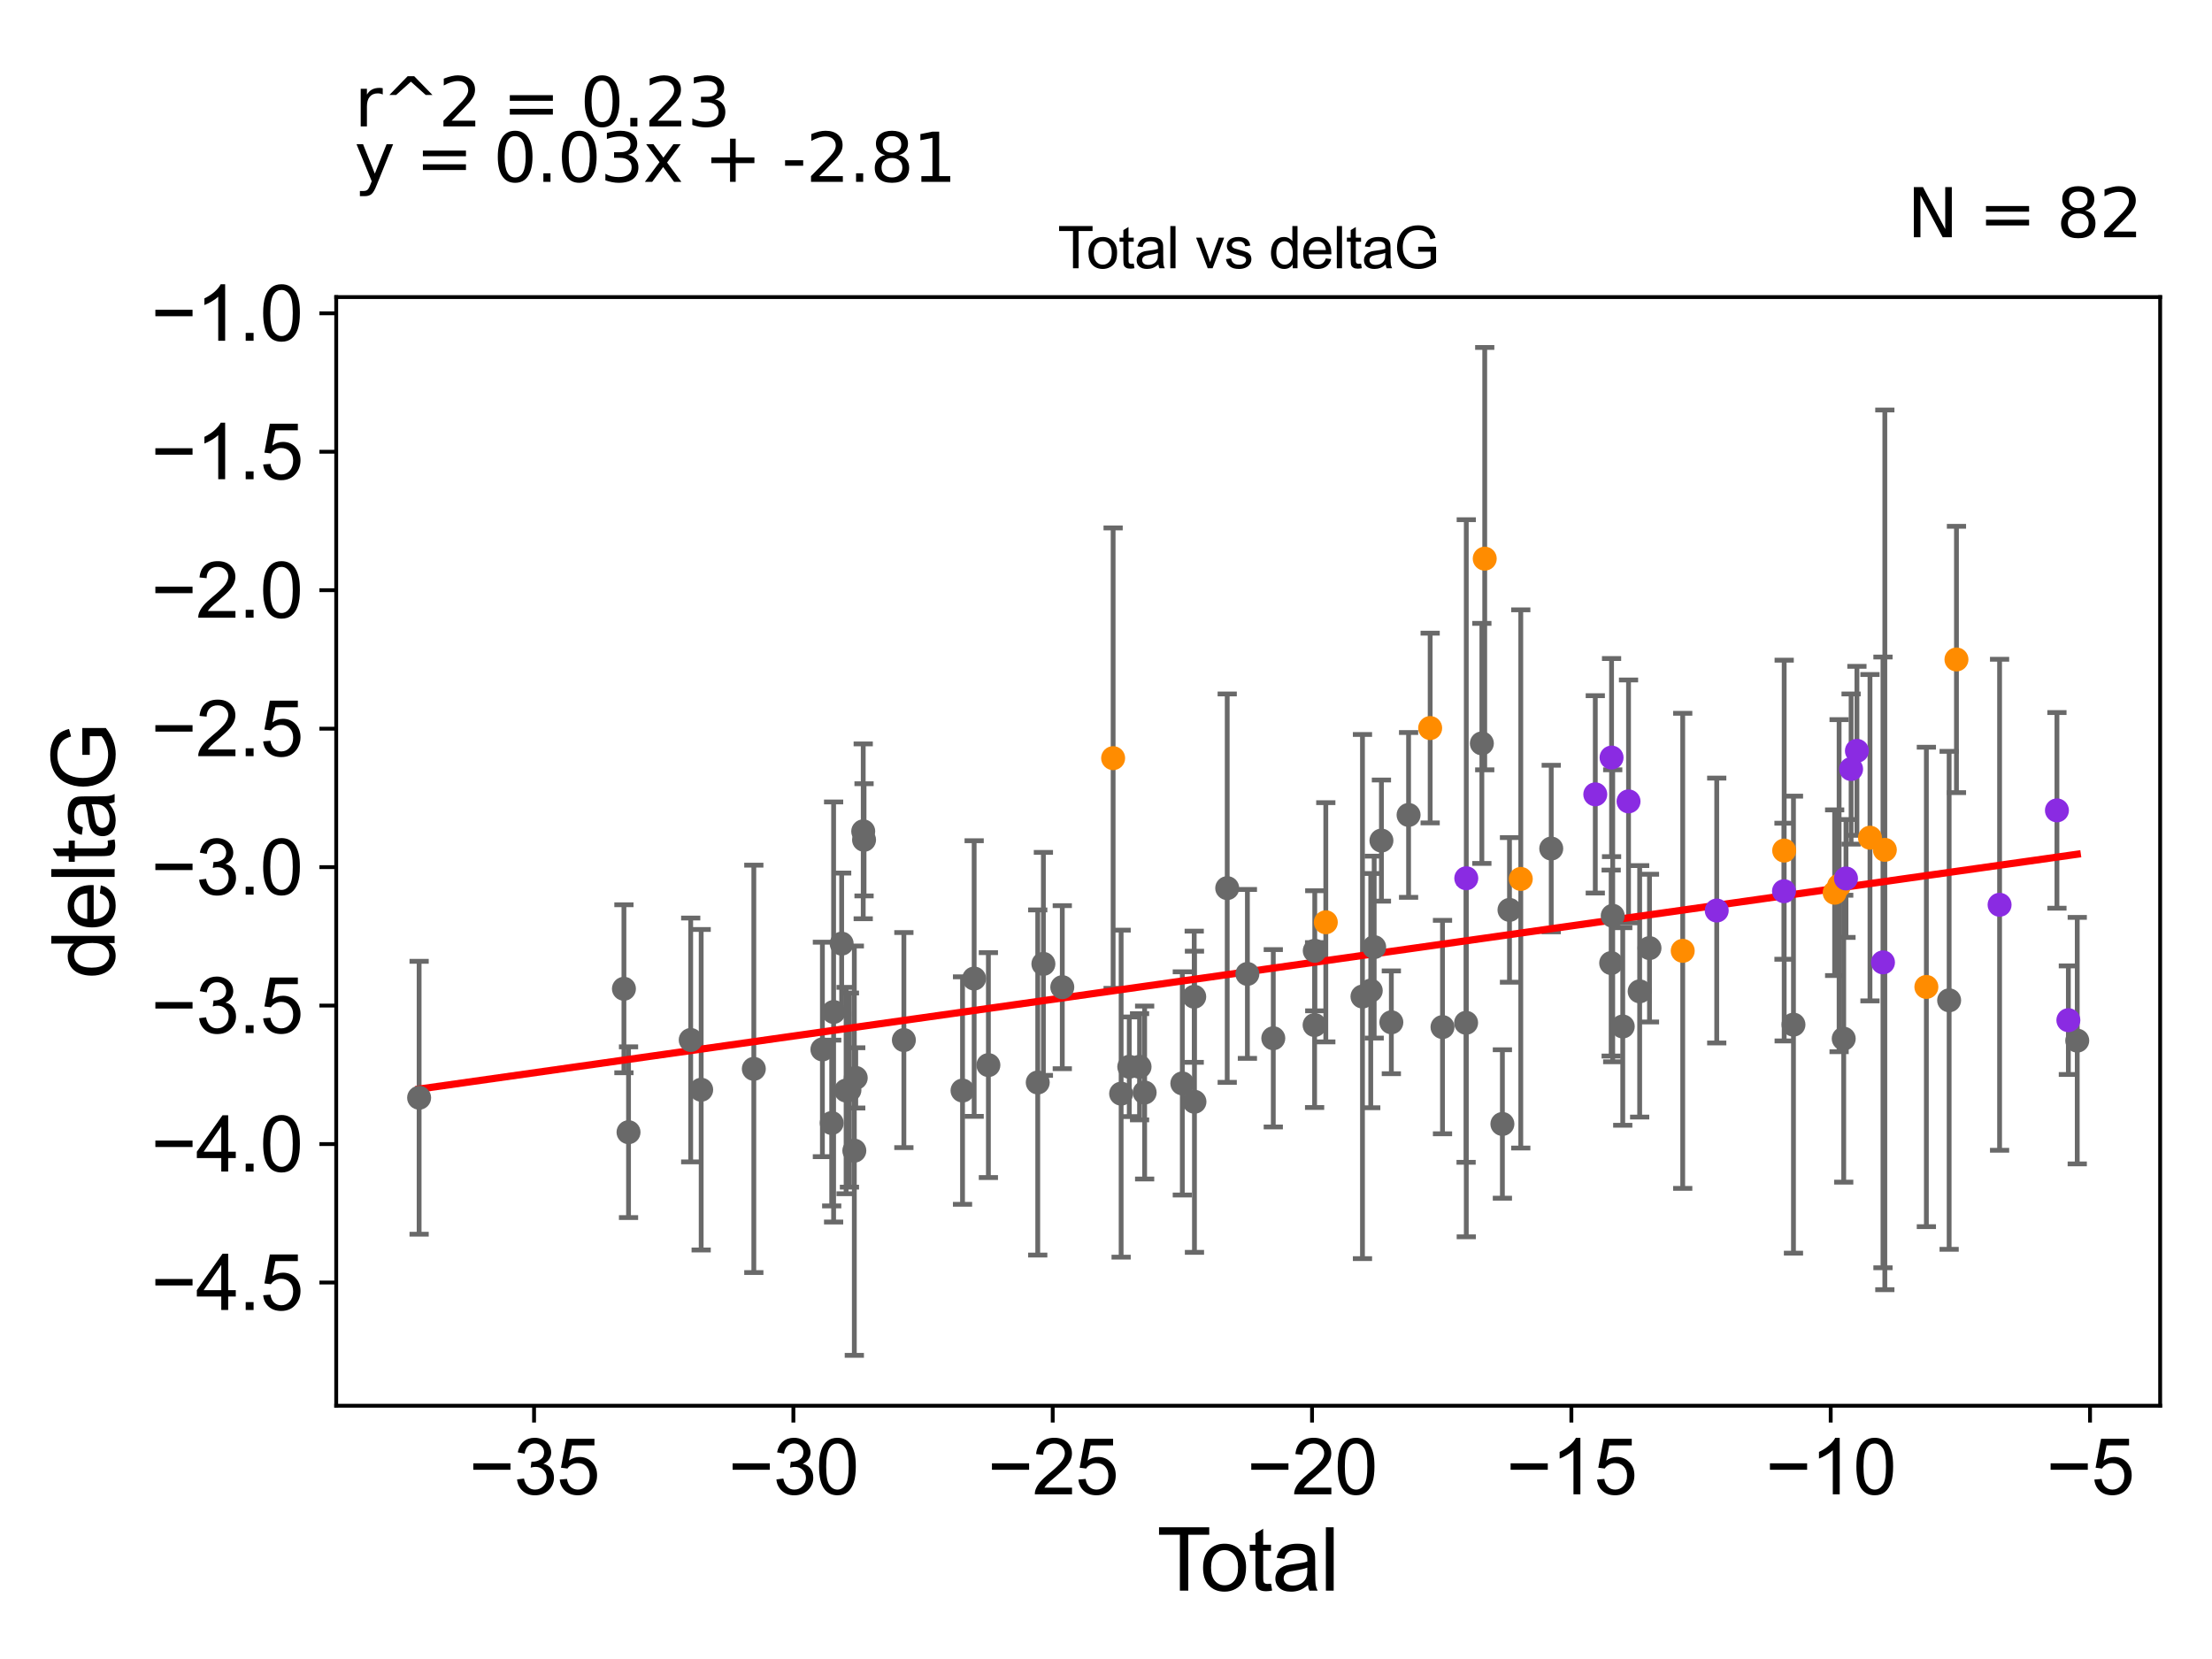 <?xml version="1.0" encoding="utf-8" standalone="no"?>
<!DOCTYPE svg PUBLIC "-//W3C//DTD SVG 1.1//EN"
  "http://www.w3.org/Graphics/SVG/1.1/DTD/svg11.dtd">
<svg xmlns:xlink="http://www.w3.org/1999/xlink" width="460.8pt" height="345.6pt" viewBox="0 0 460.8 345.6" xmlns="http://www.w3.org/2000/svg" version="1.1">
 <defs>
  <style type="text/css">*{stroke-linejoin: round; stroke-linecap: butt}</style>
 </defs>
 <g id="figure_1">
  <g id="patch_1">
   <path d="M 0 345.6 
L 460.8 345.6 
L 460.8 0 
L 0 0 
z
" style="fill: #ffffff"/>
  </g>
  <g id="axes_1">
   <g id="patch_2">
    <path d="M 70.04 292.84 
L 450 292.84 
L 450 61.886 
L 70.04 61.886 
z
" style="fill: #ffffff"/>
   </g>
   <g id="PathCollection_1">
    <defs>
     <path id="mfc78485af8" d="M 0 1.118 
C 0.297 1.118 0.581 1 0.791 0.791 
C 1 0.581 1.118 0.297 1.118 0 
C 1.118 -0.297 1 -0.581 0.791 -0.791 
C 0.581 -1 0.297 -1.118 0 -1.118 
C -0.297 -1.118 -0.581 -1 -0.791 -0.791 
C -1 -0.581 -1.118 -0.297 -1.118 0 
C -1.118 0.297 -1 0.581 -0.791 0.791 
C -0.581 1 -0.297 1.118 0 1.118 
z
" style="stroke: #696969"/>
    </defs>
    <g clip-path="url(#pe31e501a03)">
     <use xlink:href="#mfc78485af8" x="87.311" y="228.68" style="fill: #696969; stroke: #696969"/>
     <use xlink:href="#mfc78485af8" x="129.976" y="205.98" style="fill: #696969; stroke: #696969"/>
     <use xlink:href="#mfc78485af8" x="130.934" y="235.858" style="fill: #696969; stroke: #696969"/>
     <use xlink:href="#mfc78485af8" x="143.887" y="216.645" style="fill: #696969; stroke: #696969"/>
     <use xlink:href="#mfc78485af8" x="146.068" y="227.013" style="fill: #696969; stroke: #696969"/>
     <use xlink:href="#mfc78485af8" x="157.035" y="222.662" style="fill: #696969; stroke: #696969"/>
     <use xlink:href="#mfc78485af8" x="171.321" y="218.617" style="fill: #696969; stroke: #696969"/>
     <use xlink:href="#mfc78485af8" x="173.26" y="233.946" style="fill: #696969; stroke: #696969"/>
     <use xlink:href="#mfc78485af8" x="173.656" y="210.815" style="fill: #696969; stroke: #696969"/>
     <use xlink:href="#mfc78485af8" x="175.334" y="196.576" style="fill: #696969; stroke: #696969"/>
     <use xlink:href="#mfc78485af8" x="176.259" y="227.18" style="fill: #696969; stroke: #696969"/>
     <use xlink:href="#mfc78485af8" x="176.953" y="227.083" style="fill: #696969; stroke: #696969"/>
     <use xlink:href="#mfc78485af8" x="177.972" y="239.706" style="fill: #696969; stroke: #696969"/>
     <use xlink:href="#mfc78485af8" x="178.265" y="224.542" style="fill: #696969; stroke: #696969"/>
     <use xlink:href="#mfc78485af8" x="179.825" y="173.18" style="fill: #696969; stroke: #696969"/>
     <use xlink:href="#mfc78485af8" x="179.997" y="174.947" style="fill: #696969; stroke: #696969"/>
     <use xlink:href="#mfc78485af8" x="188.294" y="216.666" style="fill: #696969; stroke: #696969"/>
     <use xlink:href="#mfc78485af8" x="200.512" y="227.182" style="fill: #696969; stroke: #696969"/>
     <use xlink:href="#mfc78485af8" x="202.935" y="203.85" style="fill: #696969; stroke: #696969"/>
     <use xlink:href="#mfc78485af8" x="205.899" y="221.879" style="fill: #696969; stroke: #696969"/>
     <use xlink:href="#mfc78485af8" x="216.181" y="225.502" style="fill: #696969; stroke: #696969"/>
     <use xlink:href="#mfc78485af8" x="217.358" y="200.796" style="fill: #696969; stroke: #696969"/>
     <use xlink:href="#mfc78485af8" x="221.294" y="205.646" style="fill: #696969; stroke: #696969"/>
     <use xlink:href="#mfc78485af8" x="233.552" y="227.828" style="fill: #696969; stroke: #696969"/>
     <use xlink:href="#mfc78485af8" x="235.247" y="222.23" style="fill: #696969; stroke: #696969"/>
     <use xlink:href="#mfc78485af8" x="237.391" y="222.23" style="fill: #696969; stroke: #696969"/>
     <use xlink:href="#mfc78485af8" x="238.45" y="227.594" style="fill: #696969; stroke: #696969"/>
     <use xlink:href="#mfc78485af8" x="246.3" y="225.693" style="fill: #696969; stroke: #696969"/>
     <use xlink:href="#mfc78485af8" x="248.779" y="207.639" style="fill: #696969; stroke: #696969"/>
     <use xlink:href="#mfc78485af8" x="248.827" y="229.517" style="fill: #696969; stroke: #696969"/>
     <use xlink:href="#mfc78485af8" x="255.652" y="185.015" style="fill: #696969; stroke: #696969"/>
     <use xlink:href="#mfc78485af8" x="259.856" y="202.887" style="fill: #696969; stroke: #696969"/>
     <use xlink:href="#mfc78485af8" x="265.249" y="216.289" style="fill: #696969; stroke: #696969"/>
     <use xlink:href="#mfc78485af8" x="273.856" y="213.535" style="fill: #696969; stroke: #696969"/>
     <use xlink:href="#mfc78485af8" x="273.889" y="198.066" style="fill: #696969; stroke: #696969"/>
     <use xlink:href="#mfc78485af8" x="283.828" y="207.599" style="fill: #696969; stroke: #696969"/>
     <use xlink:href="#mfc78485af8" x="285.553" y="206.364" style="fill: #696969; stroke: #696969"/>
     <use xlink:href="#mfc78485af8" x="286.267" y="197.304" style="fill: #696969; stroke: #696969"/>
     <use xlink:href="#mfc78485af8" x="287.777" y="175.106" style="fill: #696969; stroke: #696969"/>
     <use xlink:href="#mfc78485af8" x="289.843" y="212.966" style="fill: #696969; stroke: #696969"/>
     <use xlink:href="#mfc78485af8" x="293.433" y="169.768" style="fill: #696969; stroke: #696969"/>
     <use xlink:href="#mfc78485af8" x="300.5" y="213.958" style="fill: #696969; stroke: #696969"/>
     <use xlink:href="#mfc78485af8" x="305.416" y="213.066" style="fill: #696969; stroke: #696969"/>
     <use xlink:href="#mfc78485af8" x="308.699" y="154.862" style="fill: #696969; stroke: #696969"/>
     <use xlink:href="#mfc78485af8" x="312.976" y="234.144" style="fill: #696969; stroke: #696969"/>
     <use xlink:href="#mfc78485af8" x="314.454" y="189.55" style="fill: #696969; stroke: #696969"/>
     <use xlink:href="#mfc78485af8" x="323.152" y="176.77" style="fill: #696969; stroke: #696969"/>
     <use xlink:href="#mfc78485af8" x="335.637" y="200.624" style="fill: #696969; stroke: #696969"/>
     <use xlink:href="#mfc78485af8" x="335.959" y="190.779" style="fill: #696969; stroke: #696969"/>
     <use xlink:href="#mfc78485af8" x="338.048" y="213.834" style="fill: #696969; stroke: #696969"/>
     <use xlink:href="#mfc78485af8" x="341.572" y="206.515" style="fill: #696969; stroke: #696969"/>
     <use xlink:href="#mfc78485af8" x="343.619" y="197.507" style="fill: #696969; stroke: #696969"/>
     <use xlink:href="#mfc78485af8" x="373.612" y="213.45" style="fill: #696969; stroke: #696969"/>
     <use xlink:href="#mfc78485af8" x="384.08" y="216.379" style="fill: #696969; stroke: #696969"/>
     <use xlink:href="#mfc78485af8" x="406.042" y="208.387" style="fill: #696969; stroke: #696969"/>
     <use xlink:href="#mfc78485af8" x="432.729" y="216.784" style="fill: #696969; stroke: #696969"/>
    </g>
   </g>
   <g id="PathCollection_2">
    <defs>
     <path id="md9ca01a141" d="M 0 1.118 
C 0.297 1.118 0.581 1 0.791 0.791 
C 1 0.581 1.118 0.297 1.118 0 
C 1.118 -0.297 1 -0.581 0.791 -0.791 
C 0.581 -1 0.297 -1.118 0 -1.118 
C -0.297 -1.118 -0.581 -1 -0.791 -0.791 
C -1 -0.581 -1.118 -0.297 -1.118 0 
C -1.118 0.297 -1 0.581 -0.791 0.791 
C -0.581 1 -0.297 1.118 0 1.118 
z
" style="stroke: #ff8c00"/>
    </defs>
    <g clip-path="url(#pe31e501a03)">
     <use xlink:href="#md9ca01a141" x="231.885" y="157.937" style="fill: #ff8c00; stroke: #ff8c00"/>
     <use xlink:href="#md9ca01a141" x="276.189" y="192.125" style="fill: #ff8c00; stroke: #ff8c00"/>
     <use xlink:href="#md9ca01a141" x="297.929" y="151.665" style="fill: #ff8c00; stroke: #ff8c00"/>
     <use xlink:href="#md9ca01a141" x="309.296" y="116.377" style="fill: #ff8c00; stroke: #ff8c00"/>
     <use xlink:href="#md9ca01a141" x="316.805" y="183.097" style="fill: #ff8c00; stroke: #ff8c00"/>
     <use xlink:href="#md9ca01a141" x="350.541" y="198.077" style="fill: #ff8c00; stroke: #ff8c00"/>
     <use xlink:href="#md9ca01a141" x="371.678" y="177.187" style="fill: #ff8c00; stroke: #ff8c00"/>
     <use xlink:href="#md9ca01a141" x="382.192" y="185.972" style="fill: #ff8c00; stroke: #ff8c00"/>
     <use xlink:href="#md9ca01a141" x="383.119" y="184.499" style="fill: #ff8c00; stroke: #ff8c00"/>
     <use xlink:href="#md9ca01a141" x="389.551" y="174.509" style="fill: #ff8c00; stroke: #ff8c00"/>
     <use xlink:href="#md9ca01a141" x="392.645" y="177.038" style="fill: #ff8c00; stroke: #ff8c00"/>
     <use xlink:href="#md9ca01a141" x="401.298" y="205.596" style="fill: #ff8c00; stroke: #ff8c00"/>
     <use xlink:href="#md9ca01a141" x="407.566" y="137.378" style="fill: #ff8c00; stroke: #ff8c00"/>
    </g>
   </g>
   <g id="PathCollection_3">
    <defs>
     <path id="mf7cc31cbcf" d="M 0 1.118 
C 0.297 1.118 0.581 1 0.791 0.791 
C 1 0.581 1.118 0.297 1.118 0 
C 1.118 -0.297 1 -0.581 0.791 -0.791 
C 0.581 -1 0.297 -1.118 0 -1.118 
C -0.297 -1.118 -0.581 -1 -0.791 -0.791 
C -1 -0.581 -1.118 -0.297 -1.118 0 
C -1.118 0.297 -1 0.581 -0.791 0.791 
C -0.581 1 -0.297 1.118 0 1.118 
z
" style="stroke: #8a2be2"/>
    </defs>
    <g clip-path="url(#pe31e501a03)">
     <use xlink:href="#mf7cc31cbcf" x="305.453" y="182.959" style="fill: #8a2be2; stroke: #8a2be2"/>
     <use xlink:href="#mf7cc31cbcf" x="332.328" y="165.478" style="fill: #8a2be2; stroke: #8a2be2"/>
     <use xlink:href="#mf7cc31cbcf" x="335.718" y="157.818" style="fill: #8a2be2; stroke: #8a2be2"/>
     <use xlink:href="#mf7cc31cbcf" x="339.253" y="166.945" style="fill: #8a2be2; stroke: #8a2be2"/>
     <use xlink:href="#mf7cc31cbcf" x="357.626" y="189.68" style="fill: #8a2be2; stroke: #8a2be2"/>
     <use xlink:href="#mf7cc31cbcf" x="371.639" y="185.657" style="fill: #8a2be2; stroke: #8a2be2"/>
     <use xlink:href="#mf7cc31cbcf" x="384.552" y="183" style="fill: #8a2be2; stroke: #8a2be2"/>
     <use xlink:href="#mf7cc31cbcf" x="385.618" y="160.206" style="fill: #8a2be2; stroke: #8a2be2"/>
     <use xlink:href="#mf7cc31cbcf" x="386.831" y="156.412" style="fill: #8a2be2; stroke: #8a2be2"/>
     <use xlink:href="#mf7cc31cbcf" x="392.258" y="200.485" style="fill: #8a2be2; stroke: #8a2be2"/>
     <use xlink:href="#mf7cc31cbcf" x="416.55" y="188.481" style="fill: #8a2be2; stroke: #8a2be2"/>
     <use xlink:href="#mf7cc31cbcf" x="428.497" y="168.818" style="fill: #8a2be2; stroke: #8a2be2"/>
     <use xlink:href="#mf7cc31cbcf" x="430.879" y="212.525" style="fill: #8a2be2; stroke: #8a2be2"/>
    </g>
   </g>
   <g id="matplotlib.axis_1">
    <g id="xtick_1">
     <g id="line2d_1">
      <defs>
       <path id="md9161ad838" d="M 0 0 
L 0 3.5 
" style="stroke: #000000; stroke-width: 0.8"/>
      </defs>
      <g>
       <use xlink:href="#md9161ad838" x="111.253" y="292.84" style="stroke: #000000; stroke-width: 0.8"/>
      </g>
     </g>
     <g id="text_1">
      <!-- −35 -->
      <g transform="translate(97.683 311.293)scale(0.16 -0.16)">
       <defs>
        <path id="ArialMT-2212" d="M 3381 1997 
L 356 1997 
L 356 2522 
L 3381 2522 
L 3381 1997 
z
" transform="scale(0.016)"/>
        <path id="ArialMT-33" d="M 269 1209 
L 831 1284 
Q 928 806 1161 595 
Q 1394 384 1728 384 
Q 2125 384 2398 659 
Q 2672 934 2672 1341 
Q 2672 1728 2419 1979 
Q 2166 2231 1775 2231 
Q 1616 2231 1378 2169 
L 1441 2663 
Q 1497 2656 1531 2656 
Q 1891 2656 2178 2843 
Q 2466 3031 2466 3422 
Q 2466 3731 2256 3934 
Q 2047 4138 1716 4138 
Q 1388 4138 1169 3931 
Q 950 3725 888 3313 
L 325 3413 
Q 428 3978 793 4289 
Q 1159 4600 1703 4600 
Q 2078 4600 2393 4439 
Q 2709 4278 2876 4000 
Q 3044 3722 3044 3409 
Q 3044 3113 2884 2869 
Q 2725 2625 2413 2481 
Q 2819 2388 3044 2092 
Q 3269 1797 3269 1353 
Q 3269 753 2831 336 
Q 2394 -81 1725 -81 
Q 1122 -81 723 278 
Q 325 638 269 1209 
z
" transform="scale(0.016)"/>
        <path id="ArialMT-35" d="M 266 1200 
L 856 1250 
Q 922 819 1161 601 
Q 1400 384 1738 384 
Q 2144 384 2425 690 
Q 2706 997 2706 1503 
Q 2706 1984 2436 2262 
Q 2166 2541 1728 2541 
Q 1456 2541 1237 2417 
Q 1019 2294 894 2097 
L 366 2166 
L 809 4519 
L 3088 4519 
L 3088 3981 
L 1259 3981 
L 1013 2750 
Q 1425 3038 1878 3038 
Q 2478 3038 2890 2622 
Q 3303 2206 3303 1553 
Q 3303 931 2941 478 
Q 2500 -78 1738 -78 
Q 1113 -78 717 272 
Q 322 622 266 1200 
z
" transform="scale(0.016)"/>
       </defs>
       <use xlink:href="#ArialMT-2212"/>
       <use xlink:href="#ArialMT-33" x="58.398"/>
       <use xlink:href="#ArialMT-35" x="114.014"/>
      </g>
     </g>
    </g>
    <g id="xtick_2">
     <g id="line2d_2">
      <g>
       <use xlink:href="#md9161ad838" x="165.276" y="292.84" style="stroke: #000000; stroke-width: 0.8"/>
      </g>
     </g>
     <g id="text_2">
      <!-- −30 -->
      <g transform="translate(151.706 311.293)scale(0.16 -0.16)">
       <defs>
        <path id="ArialMT-30" d="M 266 2259 
Q 266 3072 433 3567 
Q 600 4063 929 4331 
Q 1259 4600 1759 4600 
Q 2128 4600 2406 4451 
Q 2684 4303 2865 4023 
Q 3047 3744 3150 3342 
Q 3253 2941 3253 2259 
Q 3253 1453 3087 958 
Q 2922 463 2592 192 
Q 2263 -78 1759 -78 
Q 1097 -78 719 397 
Q 266 969 266 2259 
z
M 844 2259 
Q 844 1131 1108 757 
Q 1372 384 1759 384 
Q 2147 384 2411 759 
Q 2675 1134 2675 2259 
Q 2675 3391 2411 3762 
Q 2147 4134 1753 4134 
Q 1366 4134 1134 3806 
Q 844 3388 844 2259 
z
" transform="scale(0.016)"/>
       </defs>
       <use xlink:href="#ArialMT-2212"/>
       <use xlink:href="#ArialMT-33" x="58.398"/>
       <use xlink:href="#ArialMT-30" x="114.014"/>
      </g>
     </g>
    </g>
    <g id="xtick_3">
     <g id="line2d_3">
      <g>
       <use xlink:href="#md9161ad838" x="219.299" y="292.84" style="stroke: #000000; stroke-width: 0.8"/>
      </g>
     </g>
     <g id="text_3">
      <!-- −25 -->
      <g transform="translate(205.729 311.293)scale(0.16 -0.16)">
       <defs>
        <path id="ArialMT-32" d="M 3222 541 
L 3222 0 
L 194 0 
Q 188 203 259 391 
Q 375 700 629 1000 
Q 884 1300 1366 1694 
Q 2113 2306 2375 2664 
Q 2638 3022 2638 3341 
Q 2638 3675 2398 3904 
Q 2159 4134 1775 4134 
Q 1369 4134 1125 3890 
Q 881 3647 878 3216 
L 300 3275 
Q 359 3922 746 4261 
Q 1134 4600 1788 4600 
Q 2447 4600 2831 4234 
Q 3216 3869 3216 3328 
Q 3216 3053 3103 2787 
Q 2991 2522 2730 2228 
Q 2469 1934 1863 1422 
Q 1356 997 1212 845 
Q 1069 694 975 541 
L 3222 541 
z
" transform="scale(0.016)"/>
       </defs>
       <use xlink:href="#ArialMT-2212"/>
       <use xlink:href="#ArialMT-32" x="58.398"/>
       <use xlink:href="#ArialMT-35" x="114.014"/>
      </g>
     </g>
    </g>
    <g id="xtick_4">
     <g id="line2d_4">
      <g>
       <use xlink:href="#md9161ad838" x="273.322" y="292.84" style="stroke: #000000; stroke-width: 0.8"/>
      </g>
     </g>
     <g id="text_4">
      <!-- −20 -->
      <g transform="translate(259.752 311.293)scale(0.16 -0.16)">
       <use xlink:href="#ArialMT-2212"/>
       <use xlink:href="#ArialMT-32" x="58.398"/>
       <use xlink:href="#ArialMT-30" x="114.014"/>
      </g>
     </g>
    </g>
    <g id="xtick_5">
     <g id="line2d_5">
      <g>
       <use xlink:href="#md9161ad838" x="327.345" y="292.84" style="stroke: #000000; stroke-width: 0.8"/>
      </g>
     </g>
     <g id="text_5">
      <!-- −15 -->
      <g transform="translate(313.775 311.293)scale(0.16 -0.16)">
       <defs>
        <path id="ArialMT-31" d="M 2384 0 
L 1822 0 
L 1822 3584 
Q 1619 3391 1289 3197 
Q 959 3003 697 2906 
L 697 3450 
Q 1169 3672 1522 3987 
Q 1875 4303 2022 4600 
L 2384 4600 
L 2384 0 
z
" transform="scale(0.016)"/>
       </defs>
       <use xlink:href="#ArialMT-2212"/>
       <use xlink:href="#ArialMT-31" x="58.398"/>
       <use xlink:href="#ArialMT-35" x="114.014"/>
      </g>
     </g>
    </g>
    <g id="xtick_6">
     <g id="line2d_6">
      <g>
       <use xlink:href="#md9161ad838" x="381.368" y="292.84" style="stroke: #000000; stroke-width: 0.8"/>
      </g>
     </g>
     <g id="text_6">
      <!-- −10 -->
      <g transform="translate(367.798 311.293)scale(0.16 -0.16)">
       <use xlink:href="#ArialMT-2212"/>
       <use xlink:href="#ArialMT-31" x="58.398"/>
       <use xlink:href="#ArialMT-30" x="114.014"/>
      </g>
     </g>
    </g>
    <g id="xtick_7">
     <g id="line2d_7">
      <g>
       <use xlink:href="#md9161ad838" x="435.391" y="292.84" style="stroke: #000000; stroke-width: 0.8"/>
      </g>
     </g>
     <g id="text_7">
      <!-- −5 -->
      <g transform="translate(426.27 311.293)scale(0.16 -0.16)">
       <use xlink:href="#ArialMT-2212"/>
       <use xlink:href="#ArialMT-35" x="58.398"/>
      </g>
     </g>
    </g>
    <g id="text_8">
     <!-- Total -->
     <g transform="translate(241.015 331.357)scale(0.18 -0.18)">
      <defs>
       <path id="ArialMT-54" d="M 1659 0 
L 1659 4041 
L 150 4041 
L 150 4581 
L 3781 4581 
L 3781 4041 
L 2266 4041 
L 2266 0 
L 1659 0 
z
" transform="scale(0.016)"/>
       <path id="ArialMT-6f" d="M 213 1659 
Q 213 2581 725 3025 
Q 1153 3394 1769 3394 
Q 2453 3394 2887 2945 
Q 3322 2497 3322 1706 
Q 3322 1066 3130 698 
Q 2938 331 2570 128 
Q 2203 -75 1769 -75 
Q 1072 -75 642 372 
Q 213 819 213 1659 
z
M 791 1659 
Q 791 1022 1069 705 
Q 1347 388 1769 388 
Q 2188 388 2466 706 
Q 2744 1025 2744 1678 
Q 2744 2294 2464 2611 
Q 2184 2928 1769 2928 
Q 1347 2928 1069 2612 
Q 791 2297 791 1659 
z
" transform="scale(0.016)"/>
       <path id="ArialMT-74" d="M 1650 503 
L 1731 6 
Q 1494 -44 1306 -44 
Q 1000 -44 831 53 
Q 663 150 594 308 
Q 525 466 525 972 
L 525 2881 
L 113 2881 
L 113 3319 
L 525 3319 
L 525 4141 
L 1084 4478 
L 1084 3319 
L 1650 3319 
L 1650 2881 
L 1084 2881 
L 1084 941 
Q 1084 700 1114 631 
Q 1144 563 1211 522 
Q 1278 481 1403 481 
Q 1497 481 1650 503 
z
" transform="scale(0.016)"/>
       <path id="ArialMT-61" d="M 2588 409 
Q 2275 144 1986 34 
Q 1697 -75 1366 -75 
Q 819 -75 525 192 
Q 231 459 231 875 
Q 231 1119 342 1320 
Q 453 1522 633 1644 
Q 813 1766 1038 1828 
Q 1203 1872 1538 1913 
Q 2219 1994 2541 2106 
Q 2544 2222 2544 2253 
Q 2544 2597 2384 2738 
Q 2169 2928 1744 2928 
Q 1347 2928 1158 2789 
Q 969 2650 878 2297 
L 328 2372 
Q 403 2725 575 2942 
Q 747 3159 1072 3276 
Q 1397 3394 1825 3394 
Q 2250 3394 2515 3294 
Q 2781 3194 2906 3042 
Q 3031 2891 3081 2659 
Q 3109 2516 3109 2141 
L 3109 1391 
Q 3109 606 3145 398 
Q 3181 191 3288 0 
L 2700 0 
Q 2613 175 2588 409 
z
M 2541 1666 
Q 2234 1541 1622 1453 
Q 1275 1403 1131 1340 
Q 988 1278 909 1158 
Q 831 1038 831 891 
Q 831 666 1001 516 
Q 1172 366 1500 366 
Q 1825 366 2078 508 
Q 2331 650 2450 897 
Q 2541 1088 2541 1459 
L 2541 1666 
z
" transform="scale(0.016)"/>
       <path id="ArialMT-6c" d="M 409 0 
L 409 4581 
L 972 4581 
L 972 0 
L 409 0 
z
" transform="scale(0.016)"/>
      </defs>
      <use xlink:href="#ArialMT-54"/>
      <use xlink:href="#ArialMT-6f" x="49.959"/>
      <use xlink:href="#ArialMT-74" x="105.574"/>
      <use xlink:href="#ArialMT-61" x="133.357"/>
      <use xlink:href="#ArialMT-6c" x="188.973"/>
     </g>
    </g>
   </g>
   <g id="matplotlib.axis_2">
    <g id="ytick_1">
     <g id="line2d_8">
      <defs>
       <path id="m31caa9b6a5" d="M 0 0 
L -3.5 0 
" style="stroke: #000000; stroke-width: 0.8"/>
      </defs>
      <g>
       <use xlink:href="#m31caa9b6a5" x="70.04" y="267.171" style="stroke: #000000; stroke-width: 0.8"/>
      </g>
     </g>
     <g id="text_9">
      <!-- −4.5 -->
      <g transform="translate(31.455 272.897)scale(0.16 -0.16)">
       <defs>
        <path id="ArialMT-34" d="M 2069 0 
L 2069 1097 
L 81 1097 
L 81 1613 
L 2172 4581 
L 2631 4581 
L 2631 1613 
L 3250 1613 
L 3250 1097 
L 2631 1097 
L 2631 0 
L 2069 0 
z
M 2069 1613 
L 2069 3678 
L 634 1613 
L 2069 1613 
z
" transform="scale(0.016)"/>
        <path id="ArialMT-2e" d="M 581 0 
L 581 641 
L 1222 641 
L 1222 0 
L 581 0 
z
" transform="scale(0.016)"/>
       </defs>
       <use xlink:href="#ArialMT-2212"/>
       <use xlink:href="#ArialMT-34" x="58.398"/>
       <use xlink:href="#ArialMT-2e" x="114.014"/>
       <use xlink:href="#ArialMT-35" x="141.797"/>
      </g>
     </g>
    </g>
    <g id="ytick_2">
     <g id="line2d_9">
      <g>
       <use xlink:href="#m31caa9b6a5" x="70.04" y="238.327" style="stroke: #000000; stroke-width: 0.8"/>
      </g>
     </g>
     <g id="text_10">
      <!-- −4.0 -->
      <g transform="translate(31.455 244.053)scale(0.16 -0.16)">
       <use xlink:href="#ArialMT-2212"/>
       <use xlink:href="#ArialMT-34" x="58.398"/>
       <use xlink:href="#ArialMT-2e" x="114.014"/>
       <use xlink:href="#ArialMT-30" x="141.797"/>
      </g>
     </g>
    </g>
    <g id="ytick_3">
     <g id="line2d_10">
      <g>
       <use xlink:href="#m31caa9b6a5" x="70.04" y="209.483" style="stroke: #000000; stroke-width: 0.8"/>
      </g>
     </g>
     <g id="text_11">
      <!-- −3.5 -->
      <g transform="translate(31.455 215.209)scale(0.16 -0.16)">
       <use xlink:href="#ArialMT-2212"/>
       <use xlink:href="#ArialMT-33" x="58.398"/>
       <use xlink:href="#ArialMT-2e" x="114.014"/>
       <use xlink:href="#ArialMT-35" x="141.797"/>
      </g>
     </g>
    </g>
    <g id="ytick_4">
     <g id="line2d_11">
      <g>
       <use xlink:href="#m31caa9b6a5" x="70.04" y="180.639" style="stroke: #000000; stroke-width: 0.8"/>
      </g>
     </g>
     <g id="text_12">
      <!-- −3.0 -->
      <g transform="translate(31.455 186.365)scale(0.16 -0.16)">
       <use xlink:href="#ArialMT-2212"/>
       <use xlink:href="#ArialMT-33" x="58.398"/>
       <use xlink:href="#ArialMT-2e" x="114.014"/>
       <use xlink:href="#ArialMT-30" x="141.797"/>
      </g>
     </g>
    </g>
    <g id="ytick_5">
     <g id="line2d_12">
      <g>
       <use xlink:href="#m31caa9b6a5" x="70.04" y="151.795" style="stroke: #000000; stroke-width: 0.8"/>
      </g>
     </g>
     <g id="text_13">
      <!-- −2.5 -->
      <g transform="translate(31.455 157.521)scale(0.16 -0.16)">
       <use xlink:href="#ArialMT-2212"/>
       <use xlink:href="#ArialMT-32" x="58.398"/>
       <use xlink:href="#ArialMT-2e" x="114.014"/>
       <use xlink:href="#ArialMT-35" x="141.797"/>
      </g>
     </g>
    </g>
    <g id="ytick_6">
     <g id="line2d_13">
      <g>
       <use xlink:href="#m31caa9b6a5" x="70.04" y="122.951" style="stroke: #000000; stroke-width: 0.8"/>
      </g>
     </g>
     <g id="text_14">
      <!-- −2.0 -->
      <g transform="translate(31.455 128.677)scale(0.16 -0.16)">
       <use xlink:href="#ArialMT-2212"/>
       <use xlink:href="#ArialMT-32" x="58.398"/>
       <use xlink:href="#ArialMT-2e" x="114.014"/>
       <use xlink:href="#ArialMT-30" x="141.797"/>
      </g>
     </g>
    </g>
    <g id="ytick_7">
     <g id="line2d_14">
      <g>
       <use xlink:href="#m31caa9b6a5" x="70.04" y="94.107" style="stroke: #000000; stroke-width: 0.8"/>
      </g>
     </g>
     <g id="text_15">
      <!-- −1.5 -->
      <g transform="translate(31.455 99.833)scale(0.16 -0.16)">
       <use xlink:href="#ArialMT-2212"/>
       <use xlink:href="#ArialMT-31" x="58.398"/>
       <use xlink:href="#ArialMT-2e" x="114.014"/>
       <use xlink:href="#ArialMT-35" x="141.797"/>
      </g>
     </g>
    </g>
    <g id="ytick_8">
     <g id="line2d_15">
      <g>
       <use xlink:href="#m31caa9b6a5" x="70.04" y="65.263" style="stroke: #000000; stroke-width: 0.8"/>
      </g>
     </g>
     <g id="text_16">
      <!-- −1.0 -->
      <g transform="translate(31.455 70.989)scale(0.16 -0.16)">
       <use xlink:href="#ArialMT-2212"/>
       <use xlink:href="#ArialMT-31" x="58.398"/>
       <use xlink:href="#ArialMT-2e" x="114.014"/>
       <use xlink:href="#ArialMT-30" x="141.797"/>
      </g>
     </g>
    </g>
    <g id="text_17">
     <!-- deltaG -->
     <g transform="translate(23.878 203.878)rotate(-90)scale(0.18 -0.18)">
      <defs>
       <path id="ArialMT-64" d="M 2575 0 
L 2575 419 
Q 2259 -75 1647 -75 
Q 1250 -75 917 144 
Q 584 363 401 755 
Q 219 1147 219 1656 
Q 219 2153 384 2558 
Q 550 2963 881 3178 
Q 1213 3394 1622 3394 
Q 1922 3394 2156 3267 
Q 2391 3141 2538 2938 
L 2538 4581 
L 3097 4581 
L 3097 0 
L 2575 0 
z
M 797 1656 
Q 797 1019 1065 703 
Q 1334 388 1700 388 
Q 2069 388 2326 689 
Q 2584 991 2584 1609 
Q 2584 2291 2321 2609 
Q 2059 2928 1675 2928 
Q 1300 2928 1048 2622 
Q 797 2316 797 1656 
z
" transform="scale(0.016)"/>
       <path id="ArialMT-65" d="M 2694 1069 
L 3275 997 
Q 3138 488 2766 206 
Q 2394 -75 1816 -75 
Q 1088 -75 661 373 
Q 234 822 234 1631 
Q 234 2469 665 2931 
Q 1097 3394 1784 3394 
Q 2450 3394 2872 2941 
Q 3294 2488 3294 1666 
Q 3294 1616 3291 1516 
L 816 1516 
Q 847 969 1125 678 
Q 1403 388 1819 388 
Q 2128 388 2347 550 
Q 2566 713 2694 1069 
z
M 847 1978 
L 2700 1978 
Q 2663 2397 2488 2606 
Q 2219 2931 1791 2931 
Q 1403 2931 1139 2672 
Q 875 2413 847 1978 
z
" transform="scale(0.016)"/>
       <path id="ArialMT-47" d="M 2638 1797 
L 2638 2334 
L 4578 2338 
L 4578 638 
Q 4131 281 3656 101 
Q 3181 -78 2681 -78 
Q 2006 -78 1454 211 
Q 903 500 622 1047 
Q 341 1594 341 2269 
Q 341 2938 620 3517 
Q 900 4097 1425 4378 
Q 1950 4659 2634 4659 
Q 3131 4659 3532 4498 
Q 3934 4338 4162 4050 
Q 4391 3763 4509 3300 
L 3963 3150 
Q 3859 3500 3706 3700 
Q 3553 3900 3268 4020 
Q 2984 4141 2638 4141 
Q 2222 4141 1919 4014 
Q 1616 3888 1430 3681 
Q 1244 3475 1141 3228 
Q 966 2803 966 2306 
Q 966 1694 1177 1281 
Q 1388 869 1791 669 
Q 2194 469 2647 469 
Q 3041 469 3416 620 
Q 3791 772 3984 944 
L 3984 1797 
L 2638 1797 
z
" transform="scale(0.016)"/>
      </defs>
      <use xlink:href="#ArialMT-64"/>
      <use xlink:href="#ArialMT-65" x="55.615"/>
      <use xlink:href="#ArialMT-6c" x="111.23"/>
      <use xlink:href="#ArialMT-74" x="133.447"/>
      <use xlink:href="#ArialMT-61" x="161.23"/>
      <use xlink:href="#ArialMT-47" x="216.846"/>
     </g>
    </g>
   </g>
   <g id="LineCollection_1">
    <path d="M 87.311 257.105 
L 87.311 200.256 
" clip-path="url(#pe31e501a03)" style="fill: none; stroke: #696969"/>
    <path d="M 129.976 223.478 
L 129.976 188.483 
" clip-path="url(#pe31e501a03)" style="fill: none; stroke: #696969"/>
    <path d="M 130.934 253.641 
L 130.934 218.076 
" clip-path="url(#pe31e501a03)" style="fill: none; stroke: #696969"/>
    <path d="M 143.887 242.042 
L 143.887 191.247 
" clip-path="url(#pe31e501a03)" style="fill: none; stroke: #696969"/>
    <path d="M 146.068 260.393 
L 146.068 193.632 
" clip-path="url(#pe31e501a03)" style="fill: none; stroke: #696969"/>
    <path d="M 157.035 265.094 
L 157.035 180.229 
" clip-path="url(#pe31e501a03)" style="fill: none; stroke: #696969"/>
    <path d="M 171.321 240.957 
L 171.321 196.277 
" clip-path="url(#pe31e501a03)" style="fill: none; stroke: #696969"/>
    <path d="M 173.26 251.216 
L 173.26 216.677 
" clip-path="url(#pe31e501a03)" style="fill: none; stroke: #696969"/>
    <path d="M 173.656 254.571 
L 173.656 167.059 
" clip-path="url(#pe31e501a03)" style="fill: none; stroke: #696969"/>
    <path d="M 175.334 211.276 
L 175.334 181.876 
" clip-path="url(#pe31e501a03)" style="fill: none; stroke: #696969"/>
    <path d="M 176.259 248.677 
L 176.259 205.682 
" clip-path="url(#pe31e501a03)" style="fill: none; stroke: #696969"/>
    <path d="M 176.953 247.302 
L 176.953 206.864 
" clip-path="url(#pe31e501a03)" style="fill: none; stroke: #696969"/>
    <path d="M 177.972 282.342 
L 177.972 197.07 
" clip-path="url(#pe31e501a03)" style="fill: none; stroke: #696969"/>
    <path d="M 178.265 230.817 
L 178.265 218.268 
" clip-path="url(#pe31e501a03)" style="fill: none; stroke: #696969"/>
    <path d="M 179.825 191.393 
L 179.825 154.966 
" clip-path="url(#pe31e501a03)" style="fill: none; stroke: #696969"/>
    <path d="M 179.997 186.633 
L 179.997 163.261 
" clip-path="url(#pe31e501a03)" style="fill: none; stroke: #696969"/>
    <path d="M 188.294 239.069 
L 188.294 194.263 
" clip-path="url(#pe31e501a03)" style="fill: none; stroke: #696969"/>
    <path d="M 200.512 250.875 
L 200.512 203.49 
" clip-path="url(#pe31e501a03)" style="fill: none; stroke: #696969"/>
    <path d="M 202.935 232.56 
L 202.935 175.139 
" clip-path="url(#pe31e501a03)" style="fill: none; stroke: #696969"/>
    <path d="M 205.899 245.306 
L 205.899 198.451 
" clip-path="url(#pe31e501a03)" style="fill: none; stroke: #696969"/>
    <path d="M 216.181 261.45 
L 216.181 189.554 
" clip-path="url(#pe31e501a03)" style="fill: none; stroke: #696969"/>
    <path d="M 217.358 224.021 
L 217.358 177.571 
" clip-path="url(#pe31e501a03)" style="fill: none; stroke: #696969"/>
    <path d="M 221.294 222.625 
L 221.294 188.667 
" clip-path="url(#pe31e501a03)" style="fill: none; stroke: #696969"/>
    <path d="M 233.552 261.89 
L 233.552 193.767 
" clip-path="url(#pe31e501a03)" style="fill: none; stroke: #696969"/>
    <path d="M 235.247 232.607 
L 235.247 211.852 
" clip-path="url(#pe31e501a03)" style="fill: none; stroke: #696969"/>
    <path d="M 237.391 233.297 
L 237.391 211.164 
" clip-path="url(#pe31e501a03)" style="fill: none; stroke: #696969"/>
    <path d="M 238.45 245.605 
L 238.45 209.583 
" clip-path="url(#pe31e501a03)" style="fill: none; stroke: #696969"/>
    <path d="M 246.3 248.941 
L 246.3 202.444 
" clip-path="url(#pe31e501a03)" style="fill: none; stroke: #696969"/>
    <path d="M 248.779 221.304 
L 248.779 193.974 
" clip-path="url(#pe31e501a03)" style="fill: none; stroke: #696969"/>
    <path d="M 248.827 260.886 
L 248.827 198.148 
" clip-path="url(#pe31e501a03)" style="fill: none; stroke: #696969"/>
    <path d="M 255.652 225.471 
L 255.652 144.56 
" clip-path="url(#pe31e501a03)" style="fill: none; stroke: #696969"/>
    <path d="M 259.856 220.48 
L 259.856 185.293 
" clip-path="url(#pe31e501a03)" style="fill: none; stroke: #696969"/>
    <path d="M 265.249 234.765 
L 265.249 197.814 
" clip-path="url(#pe31e501a03)" style="fill: none; stroke: #696969"/>
    <path d="M 273.856 230.71 
L 273.856 196.359 
" clip-path="url(#pe31e501a03)" style="fill: none; stroke: #696969"/>
    <path d="M 273.889 210.576 
L 273.889 185.555 
" clip-path="url(#pe31e501a03)" style="fill: none; stroke: #696969"/>
    <path d="M 283.828 262.195 
L 283.828 153.003 
" clip-path="url(#pe31e501a03)" style="fill: none; stroke: #696969"/>
    <path d="M 285.553 230.76 
L 285.553 181.969 
" clip-path="url(#pe31e501a03)" style="fill: none; stroke: #696969"/>
    <path d="M 286.267 216.251 
L 286.267 178.356 
" clip-path="url(#pe31e501a03)" style="fill: none; stroke: #696969"/>
    <path d="M 287.777 187.724 
L 287.777 162.489 
" clip-path="url(#pe31e501a03)" style="fill: none; stroke: #696969"/>
    <path d="M 289.843 223.673 
L 289.843 202.26 
" clip-path="url(#pe31e501a03)" style="fill: none; stroke: #696969"/>
    <path d="M 293.433 186.934 
L 293.433 152.602 
" clip-path="url(#pe31e501a03)" style="fill: none; stroke: #696969"/>
    <path d="M 300.5 236.189 
L 300.5 191.726 
" clip-path="url(#pe31e501a03)" style="fill: none; stroke: #696969"/>
    <path d="M 305.416 242.127 
L 305.416 184.005 
" clip-path="url(#pe31e501a03)" style="fill: none; stroke: #696969"/>
    <path d="M 308.699 179.863 
L 308.699 129.861 
" clip-path="url(#pe31e501a03)" style="fill: none; stroke: #696969"/>
    <path d="M 312.976 249.605 
L 312.976 218.683 
" clip-path="url(#pe31e501a03)" style="fill: none; stroke: #696969"/>
    <path d="M 314.454 204.616 
L 314.454 174.483 
" clip-path="url(#pe31e501a03)" style="fill: none; stroke: #696969"/>
    <path d="M 323.152 194.119 
L 323.152 159.421 
" clip-path="url(#pe31e501a03)" style="fill: none; stroke: #696969"/>
    <path d="M 335.637 219.992 
L 335.637 181.257 
" clip-path="url(#pe31e501a03)" style="fill: none; stroke: #696969"/>
    <path d="M 335.959 221.191 
L 335.959 160.367 
" clip-path="url(#pe31e501a03)" style="fill: none; stroke: #696969"/>
    <path d="M 338.048 234.411 
L 338.048 193.257 
" clip-path="url(#pe31e501a03)" style="fill: none; stroke: #696969"/>
    <path d="M 341.572 232.706 
L 341.572 180.324 
" clip-path="url(#pe31e501a03)" style="fill: none; stroke: #696969"/>
    <path d="M 343.619 212.893 
L 343.619 182.12 
" clip-path="url(#pe31e501a03)" style="fill: none; stroke: #696969"/>
    <path d="M 373.612 261.052 
L 373.612 165.849 
" clip-path="url(#pe31e501a03)" style="fill: none; stroke: #696969"/>
    <path d="M 384.08 246.262 
L 384.08 186.496 
" clip-path="url(#pe31e501a03)" style="fill: none; stroke: #696969"/>
    <path d="M 406.042 260.254 
L 406.042 156.521 
" clip-path="url(#pe31e501a03)" style="fill: none; stroke: #696969"/>
    <path d="M 432.729 242.461 
L 432.729 191.108 
" clip-path="url(#pe31e501a03)" style="fill: none; stroke: #696969"/>
   </g>
   <g id="line2d_16">
    <defs>
     <path id="m130952c472" d="M 2 0 
L -2 -0 
" style="stroke: #696969"/>
    </defs>
    <g clip-path="url(#pe31e501a03)">
     <use xlink:href="#m130952c472" x="87.311" y="257.105" style="fill: #696969; stroke: #696969"/>
     <use xlink:href="#m130952c472" x="129.976" y="223.478" style="fill: #696969; stroke: #696969"/>
     <use xlink:href="#m130952c472" x="130.934" y="253.641" style="fill: #696969; stroke: #696969"/>
     <use xlink:href="#m130952c472" x="143.887" y="242.042" style="fill: #696969; stroke: #696969"/>
     <use xlink:href="#m130952c472" x="146.068" y="260.393" style="fill: #696969; stroke: #696969"/>
     <use xlink:href="#m130952c472" x="157.035" y="265.094" style="fill: #696969; stroke: #696969"/>
     <use xlink:href="#m130952c472" x="171.321" y="240.957" style="fill: #696969; stroke: #696969"/>
     <use xlink:href="#m130952c472" x="173.26" y="251.216" style="fill: #696969; stroke: #696969"/>
     <use xlink:href="#m130952c472" x="173.656" y="254.571" style="fill: #696969; stroke: #696969"/>
     <use xlink:href="#m130952c472" x="175.334" y="211.276" style="fill: #696969; stroke: #696969"/>
     <use xlink:href="#m130952c472" x="176.259" y="248.677" style="fill: #696969; stroke: #696969"/>
     <use xlink:href="#m130952c472" x="176.953" y="247.302" style="fill: #696969; stroke: #696969"/>
     <use xlink:href="#m130952c472" x="177.972" y="282.342" style="fill: #696969; stroke: #696969"/>
     <use xlink:href="#m130952c472" x="178.265" y="230.817" style="fill: #696969; stroke: #696969"/>
     <use xlink:href="#m130952c472" x="179.825" y="191.393" style="fill: #696969; stroke: #696969"/>
     <use xlink:href="#m130952c472" x="179.997" y="186.633" style="fill: #696969; stroke: #696969"/>
     <use xlink:href="#m130952c472" x="188.294" y="239.069" style="fill: #696969; stroke: #696969"/>
     <use xlink:href="#m130952c472" x="200.512" y="250.875" style="fill: #696969; stroke: #696969"/>
     <use xlink:href="#m130952c472" x="202.935" y="232.56" style="fill: #696969; stroke: #696969"/>
     <use xlink:href="#m130952c472" x="205.899" y="245.306" style="fill: #696969; stroke: #696969"/>
     <use xlink:href="#m130952c472" x="216.181" y="261.45" style="fill: #696969; stroke: #696969"/>
     <use xlink:href="#m130952c472" x="217.358" y="224.021" style="fill: #696969; stroke: #696969"/>
     <use xlink:href="#m130952c472" x="221.294" y="222.625" style="fill: #696969; stroke: #696969"/>
     <use xlink:href="#m130952c472" x="233.552" y="261.89" style="fill: #696969; stroke: #696969"/>
     <use xlink:href="#m130952c472" x="235.247" y="232.607" style="fill: #696969; stroke: #696969"/>
     <use xlink:href="#m130952c472" x="237.391" y="233.297" style="fill: #696969; stroke: #696969"/>
     <use xlink:href="#m130952c472" x="238.45" y="245.605" style="fill: #696969; stroke: #696969"/>
     <use xlink:href="#m130952c472" x="246.3" y="248.941" style="fill: #696969; stroke: #696969"/>
     <use xlink:href="#m130952c472" x="248.779" y="221.304" style="fill: #696969; stroke: #696969"/>
     <use xlink:href="#m130952c472" x="248.827" y="260.886" style="fill: #696969; stroke: #696969"/>
     <use xlink:href="#m130952c472" x="255.652" y="225.471" style="fill: #696969; stroke: #696969"/>
     <use xlink:href="#m130952c472" x="259.856" y="220.48" style="fill: #696969; stroke: #696969"/>
     <use xlink:href="#m130952c472" x="265.249" y="234.765" style="fill: #696969; stroke: #696969"/>
     <use xlink:href="#m130952c472" x="273.856" y="230.71" style="fill: #696969; stroke: #696969"/>
     <use xlink:href="#m130952c472" x="273.889" y="210.576" style="fill: #696969; stroke: #696969"/>
     <use xlink:href="#m130952c472" x="283.828" y="262.195" style="fill: #696969; stroke: #696969"/>
     <use xlink:href="#m130952c472" x="285.553" y="230.76" style="fill: #696969; stroke: #696969"/>
     <use xlink:href="#m130952c472" x="286.267" y="216.251" style="fill: #696969; stroke: #696969"/>
     <use xlink:href="#m130952c472" x="287.777" y="187.724" style="fill: #696969; stroke: #696969"/>
     <use xlink:href="#m130952c472" x="289.843" y="223.673" style="fill: #696969; stroke: #696969"/>
     <use xlink:href="#m130952c472" x="293.433" y="186.934" style="fill: #696969; stroke: #696969"/>
     <use xlink:href="#m130952c472" x="300.5" y="236.189" style="fill: #696969; stroke: #696969"/>
     <use xlink:href="#m130952c472" x="305.416" y="242.127" style="fill: #696969; stroke: #696969"/>
     <use xlink:href="#m130952c472" x="308.699" y="179.863" style="fill: #696969; stroke: #696969"/>
     <use xlink:href="#m130952c472" x="312.976" y="249.605" style="fill: #696969; stroke: #696969"/>
     <use xlink:href="#m130952c472" x="314.454" y="204.616" style="fill: #696969; stroke: #696969"/>
     <use xlink:href="#m130952c472" x="323.152" y="194.119" style="fill: #696969; stroke: #696969"/>
     <use xlink:href="#m130952c472" x="335.637" y="219.992" style="fill: #696969; stroke: #696969"/>
     <use xlink:href="#m130952c472" x="335.959" y="221.191" style="fill: #696969; stroke: #696969"/>
     <use xlink:href="#m130952c472" x="338.048" y="234.411" style="fill: #696969; stroke: #696969"/>
     <use xlink:href="#m130952c472" x="341.572" y="232.706" style="fill: #696969; stroke: #696969"/>
     <use xlink:href="#m130952c472" x="343.619" y="212.893" style="fill: #696969; stroke: #696969"/>
     <use xlink:href="#m130952c472" x="373.612" y="261.052" style="fill: #696969; stroke: #696969"/>
     <use xlink:href="#m130952c472" x="384.08" y="246.262" style="fill: #696969; stroke: #696969"/>
     <use xlink:href="#m130952c472" x="406.042" y="260.254" style="fill: #696969; stroke: #696969"/>
     <use xlink:href="#m130952c472" x="432.729" y="242.461" style="fill: #696969; stroke: #696969"/>
    </g>
   </g>
   <g id="line2d_17">
    <g clip-path="url(#pe31e501a03)">
     <use xlink:href="#m130952c472" x="87.311" y="200.256" style="fill: #696969; stroke: #696969"/>
     <use xlink:href="#m130952c472" x="129.976" y="188.483" style="fill: #696969; stroke: #696969"/>
     <use xlink:href="#m130952c472" x="130.934" y="218.076" style="fill: #696969; stroke: #696969"/>
     <use xlink:href="#m130952c472" x="143.887" y="191.247" style="fill: #696969; stroke: #696969"/>
     <use xlink:href="#m130952c472" x="146.068" y="193.632" style="fill: #696969; stroke: #696969"/>
     <use xlink:href="#m130952c472" x="157.035" y="180.229" style="fill: #696969; stroke: #696969"/>
     <use xlink:href="#m130952c472" x="171.321" y="196.277" style="fill: #696969; stroke: #696969"/>
     <use xlink:href="#m130952c472" x="173.26" y="216.677" style="fill: #696969; stroke: #696969"/>
     <use xlink:href="#m130952c472" x="173.656" y="167.059" style="fill: #696969; stroke: #696969"/>
     <use xlink:href="#m130952c472" x="175.334" y="181.876" style="fill: #696969; stroke: #696969"/>
     <use xlink:href="#m130952c472" x="176.259" y="205.682" style="fill: #696969; stroke: #696969"/>
     <use xlink:href="#m130952c472" x="176.953" y="206.864" style="fill: #696969; stroke: #696969"/>
     <use xlink:href="#m130952c472" x="177.972" y="197.07" style="fill: #696969; stroke: #696969"/>
     <use xlink:href="#m130952c472" x="178.265" y="218.268" style="fill: #696969; stroke: #696969"/>
     <use xlink:href="#m130952c472" x="179.825" y="154.966" style="fill: #696969; stroke: #696969"/>
     <use xlink:href="#m130952c472" x="179.997" y="163.261" style="fill: #696969; stroke: #696969"/>
     <use xlink:href="#m130952c472" x="188.294" y="194.263" style="fill: #696969; stroke: #696969"/>
     <use xlink:href="#m130952c472" x="200.512" y="203.49" style="fill: #696969; stroke: #696969"/>
     <use xlink:href="#m130952c472" x="202.935" y="175.139" style="fill: #696969; stroke: #696969"/>
     <use xlink:href="#m130952c472" x="205.899" y="198.451" style="fill: #696969; stroke: #696969"/>
     <use xlink:href="#m130952c472" x="216.181" y="189.554" style="fill: #696969; stroke: #696969"/>
     <use xlink:href="#m130952c472" x="217.358" y="177.571" style="fill: #696969; stroke: #696969"/>
     <use xlink:href="#m130952c472" x="221.294" y="188.667" style="fill: #696969; stroke: #696969"/>
     <use xlink:href="#m130952c472" x="233.552" y="193.767" style="fill: #696969; stroke: #696969"/>
     <use xlink:href="#m130952c472" x="235.247" y="211.852" style="fill: #696969; stroke: #696969"/>
     <use xlink:href="#m130952c472" x="237.391" y="211.164" style="fill: #696969; stroke: #696969"/>
     <use xlink:href="#m130952c472" x="238.45" y="209.583" style="fill: #696969; stroke: #696969"/>
     <use xlink:href="#m130952c472" x="246.3" y="202.444" style="fill: #696969; stroke: #696969"/>
     <use xlink:href="#m130952c472" x="248.779" y="193.974" style="fill: #696969; stroke: #696969"/>
     <use xlink:href="#m130952c472" x="248.827" y="198.148" style="fill: #696969; stroke: #696969"/>
     <use xlink:href="#m130952c472" x="255.652" y="144.56" style="fill: #696969; stroke: #696969"/>
     <use xlink:href="#m130952c472" x="259.856" y="185.293" style="fill: #696969; stroke: #696969"/>
     <use xlink:href="#m130952c472" x="265.249" y="197.814" style="fill: #696969; stroke: #696969"/>
     <use xlink:href="#m130952c472" x="273.856" y="196.359" style="fill: #696969; stroke: #696969"/>
     <use xlink:href="#m130952c472" x="273.889" y="185.555" style="fill: #696969; stroke: #696969"/>
     <use xlink:href="#m130952c472" x="283.828" y="153.003" style="fill: #696969; stroke: #696969"/>
     <use xlink:href="#m130952c472" x="285.553" y="181.969" style="fill: #696969; stroke: #696969"/>
     <use xlink:href="#m130952c472" x="286.267" y="178.356" style="fill: #696969; stroke: #696969"/>
     <use xlink:href="#m130952c472" x="287.777" y="162.489" style="fill: #696969; stroke: #696969"/>
     <use xlink:href="#m130952c472" x="289.843" y="202.26" style="fill: #696969; stroke: #696969"/>
     <use xlink:href="#m130952c472" x="293.433" y="152.602" style="fill: #696969; stroke: #696969"/>
     <use xlink:href="#m130952c472" x="300.5" y="191.726" style="fill: #696969; stroke: #696969"/>
     <use xlink:href="#m130952c472" x="305.416" y="184.005" style="fill: #696969; stroke: #696969"/>
     <use xlink:href="#m130952c472" x="308.699" y="129.861" style="fill: #696969; stroke: #696969"/>
     <use xlink:href="#m130952c472" x="312.976" y="218.683" style="fill: #696969; stroke: #696969"/>
     <use xlink:href="#m130952c472" x="314.454" y="174.483" style="fill: #696969; stroke: #696969"/>
     <use xlink:href="#m130952c472" x="323.152" y="159.421" style="fill: #696969; stroke: #696969"/>
     <use xlink:href="#m130952c472" x="335.637" y="181.257" style="fill: #696969; stroke: #696969"/>
     <use xlink:href="#m130952c472" x="335.959" y="160.367" style="fill: #696969; stroke: #696969"/>
     <use xlink:href="#m130952c472" x="338.048" y="193.257" style="fill: #696969; stroke: #696969"/>
     <use xlink:href="#m130952c472" x="341.572" y="180.324" style="fill: #696969; stroke: #696969"/>
     <use xlink:href="#m130952c472" x="343.619" y="182.12" style="fill: #696969; stroke: #696969"/>
     <use xlink:href="#m130952c472" x="373.612" y="165.849" style="fill: #696969; stroke: #696969"/>
     <use xlink:href="#m130952c472" x="384.08" y="186.496" style="fill: #696969; stroke: #696969"/>
     <use xlink:href="#m130952c472" x="406.042" y="156.521" style="fill: #696969; stroke: #696969"/>
     <use xlink:href="#m130952c472" x="432.729" y="191.108" style="fill: #696969; stroke: #696969"/>
    </g>
   </g>
   <g id="LineCollection_2">
    <path d="M 231.885 205.895 
L 231.885 109.979 
" clip-path="url(#pe31e501a03)" style="fill: none; stroke: #696969"/>
    <path d="M 276.189 217.044 
L 276.189 167.206 
" clip-path="url(#pe31e501a03)" style="fill: none; stroke: #696969"/>
    <path d="M 297.929 171.428 
L 297.929 131.901 
" clip-path="url(#pe31e501a03)" style="fill: none; stroke: #696969"/>
    <path d="M 309.296 160.37 
L 309.296 72.384 
" clip-path="url(#pe31e501a03)" style="fill: none; stroke: #696969"/>
    <path d="M 316.805 239.154 
L 316.805 127.04 
" clip-path="url(#pe31e501a03)" style="fill: none; stroke: #696969"/>
    <path d="M 350.541 247.559 
L 350.541 148.596 
" clip-path="url(#pe31e501a03)" style="fill: none; stroke: #696969"/>
    <path d="M 371.678 216.845 
L 371.678 137.528 
" clip-path="url(#pe31e501a03)" style="fill: none; stroke: #696969"/>
    <path d="M 382.192 203.228 
L 382.192 168.715 
" clip-path="url(#pe31e501a03)" style="fill: none; stroke: #696969"/>
    <path d="M 383.119 219.086 
L 383.119 149.912 
" clip-path="url(#pe31e501a03)" style="fill: none; stroke: #696969"/>
    <path d="M 389.551 208.503 
L 389.551 140.515 
" clip-path="url(#pe31e501a03)" style="fill: none; stroke: #696969"/>
    <path d="M 392.645 268.666 
L 392.645 85.409 
" clip-path="url(#pe31e501a03)" style="fill: none; stroke: #696969"/>
    <path d="M 401.298 255.534 
L 401.298 155.658 
" clip-path="url(#pe31e501a03)" style="fill: none; stroke: #696969"/>
    <path d="M 407.566 165.119 
L 407.566 109.638 
" clip-path="url(#pe31e501a03)" style="fill: none; stroke: #696969"/>
   </g>
   <g id="line2d_18">
    <g clip-path="url(#pe31e501a03)">
     <use xlink:href="#m130952c472" x="231.885" y="205.895" style="fill: #696969; stroke: #696969"/>
     <use xlink:href="#m130952c472" x="276.189" y="217.044" style="fill: #696969; stroke: #696969"/>
     <use xlink:href="#m130952c472" x="297.929" y="171.428" style="fill: #696969; stroke: #696969"/>
     <use xlink:href="#m130952c472" x="309.296" y="160.37" style="fill: #696969; stroke: #696969"/>
     <use xlink:href="#m130952c472" x="316.805" y="239.154" style="fill: #696969; stroke: #696969"/>
     <use xlink:href="#m130952c472" x="350.541" y="247.559" style="fill: #696969; stroke: #696969"/>
     <use xlink:href="#m130952c472" x="371.678" y="216.845" style="fill: #696969; stroke: #696969"/>
     <use xlink:href="#m130952c472" x="382.192" y="203.228" style="fill: #696969; stroke: #696969"/>
     <use xlink:href="#m130952c472" x="383.119" y="219.086" style="fill: #696969; stroke: #696969"/>
     <use xlink:href="#m130952c472" x="389.551" y="208.503" style="fill: #696969; stroke: #696969"/>
     <use xlink:href="#m130952c472" x="392.645" y="268.666" style="fill: #696969; stroke: #696969"/>
     <use xlink:href="#m130952c472" x="401.298" y="255.534" style="fill: #696969; stroke: #696969"/>
     <use xlink:href="#m130952c472" x="407.566" y="165.119" style="fill: #696969; stroke: #696969"/>
    </g>
   </g>
   <g id="line2d_19">
    <g clip-path="url(#pe31e501a03)">
     <use xlink:href="#m130952c472" x="231.885" y="109.979" style="fill: #696969; stroke: #696969"/>
     <use xlink:href="#m130952c472" x="276.189" y="167.206" style="fill: #696969; stroke: #696969"/>
     <use xlink:href="#m130952c472" x="297.929" y="131.901" style="fill: #696969; stroke: #696969"/>
     <use xlink:href="#m130952c472" x="309.296" y="72.384" style="fill: #696969; stroke: #696969"/>
     <use xlink:href="#m130952c472" x="316.805" y="127.04" style="fill: #696969; stroke: #696969"/>
     <use xlink:href="#m130952c472" x="350.541" y="148.596" style="fill: #696969; stroke: #696969"/>
     <use xlink:href="#m130952c472" x="371.678" y="137.528" style="fill: #696969; stroke: #696969"/>
     <use xlink:href="#m130952c472" x="382.192" y="168.715" style="fill: #696969; stroke: #696969"/>
     <use xlink:href="#m130952c472" x="383.119" y="149.912" style="fill: #696969; stroke: #696969"/>
     <use xlink:href="#m130952c472" x="389.551" y="140.515" style="fill: #696969; stroke: #696969"/>
     <use xlink:href="#m130952c472" x="392.645" y="85.409" style="fill: #696969; stroke: #696969"/>
     <use xlink:href="#m130952c472" x="401.298" y="155.658" style="fill: #696969; stroke: #696969"/>
     <use xlink:href="#m130952c472" x="407.566" y="109.638" style="fill: #696969; stroke: #696969"/>
    </g>
   </g>
   <g id="LineCollection_3">
    <path d="M 305.453 257.65 
L 305.453 108.267 
" clip-path="url(#pe31e501a03)" style="fill: none; stroke: #696969"/>
    <path d="M 332.328 186.031 
L 332.328 144.926 
" clip-path="url(#pe31e501a03)" style="fill: none; stroke: #696969"/>
    <path d="M 335.718 178.453 
L 335.718 137.183 
" clip-path="url(#pe31e501a03)" style="fill: none; stroke: #696969"/>
    <path d="M 339.253 192.237 
L 339.253 141.653 
" clip-path="url(#pe31e501a03)" style="fill: none; stroke: #696969"/>
    <path d="M 357.626 217.271 
L 357.626 162.089 
" clip-path="url(#pe31e501a03)" style="fill: none; stroke: #696969"/>
    <path d="M 371.639 199.828 
L 371.639 171.486 
" clip-path="url(#pe31e501a03)" style="fill: none; stroke: #696969"/>
    <path d="M 384.552 195.28 
L 384.552 170.72 
" clip-path="url(#pe31e501a03)" style="fill: none; stroke: #696969"/>
    <path d="M 385.618 175.849 
L 385.618 144.563 
" clip-path="url(#pe31e501a03)" style="fill: none; stroke: #696969"/>
    <path d="M 386.831 174.013 
L 386.831 138.811 
" clip-path="url(#pe31e501a03)" style="fill: none; stroke: #696969"/>
    <path d="M 392.258 264.098 
L 392.258 136.873 
" clip-path="url(#pe31e501a03)" style="fill: none; stroke: #696969"/>
    <path d="M 416.55 239.625 
L 416.55 137.338 
" clip-path="url(#pe31e501a03)" style="fill: none; stroke: #696969"/>
    <path d="M 428.497 189.196 
L 428.497 148.44 
" clip-path="url(#pe31e501a03)" style="fill: none; stroke: #696969"/>
    <path d="M 430.879 223.833 
L 430.879 201.217 
" clip-path="url(#pe31e501a03)" style="fill: none; stroke: #696969"/>
   </g>
   <g id="line2d_20">
    <g clip-path="url(#pe31e501a03)">
     <use xlink:href="#m130952c472" x="305.453" y="257.65" style="fill: #696969; stroke: #696969"/>
     <use xlink:href="#m130952c472" x="332.328" y="186.031" style="fill: #696969; stroke: #696969"/>
     <use xlink:href="#m130952c472" x="335.718" y="178.453" style="fill: #696969; stroke: #696969"/>
     <use xlink:href="#m130952c472" x="339.253" y="192.237" style="fill: #696969; stroke: #696969"/>
     <use xlink:href="#m130952c472" x="357.626" y="217.271" style="fill: #696969; stroke: #696969"/>
     <use xlink:href="#m130952c472" x="371.639" y="199.828" style="fill: #696969; stroke: #696969"/>
     <use xlink:href="#m130952c472" x="384.552" y="195.28" style="fill: #696969; stroke: #696969"/>
     <use xlink:href="#m130952c472" x="385.618" y="175.849" style="fill: #696969; stroke: #696969"/>
     <use xlink:href="#m130952c472" x="386.831" y="174.013" style="fill: #696969; stroke: #696969"/>
     <use xlink:href="#m130952c472" x="392.258" y="264.098" style="fill: #696969; stroke: #696969"/>
     <use xlink:href="#m130952c472" x="416.55" y="239.625" style="fill: #696969; stroke: #696969"/>
     <use xlink:href="#m130952c472" x="428.497" y="189.196" style="fill: #696969; stroke: #696969"/>
     <use xlink:href="#m130952c472" x="430.879" y="223.833" style="fill: #696969; stroke: #696969"/>
    </g>
   </g>
   <g id="line2d_21">
    <g clip-path="url(#pe31e501a03)">
     <use xlink:href="#m130952c472" x="305.453" y="108.267" style="fill: #696969; stroke: #696969"/>
     <use xlink:href="#m130952c472" x="332.328" y="144.926" style="fill: #696969; stroke: #696969"/>
     <use xlink:href="#m130952c472" x="335.718" y="137.183" style="fill: #696969; stroke: #696969"/>
     <use xlink:href="#m130952c472" x="339.253" y="141.653" style="fill: #696969; stroke: #696969"/>
     <use xlink:href="#m130952c472" x="357.626" y="162.089" style="fill: #696969; stroke: #696969"/>
     <use xlink:href="#m130952c472" x="371.639" y="171.486" style="fill: #696969; stroke: #696969"/>
     <use xlink:href="#m130952c472" x="384.552" y="170.72" style="fill: #696969; stroke: #696969"/>
     <use xlink:href="#m130952c472" x="385.618" y="144.563" style="fill: #696969; stroke: #696969"/>
     <use xlink:href="#m130952c472" x="386.831" y="138.811" style="fill: #696969; stroke: #696969"/>
     <use xlink:href="#m130952c472" x="392.258" y="136.873" style="fill: #696969; stroke: #696969"/>
     <use xlink:href="#m130952c472" x="416.55" y="137.338" style="fill: #696969; stroke: #696969"/>
     <use xlink:href="#m130952c472" x="428.497" y="148.44" style="fill: #696969; stroke: #696969"/>
     <use xlink:href="#m130952c472" x="430.879" y="201.217" style="fill: #696969; stroke: #696969"/>
    </g>
   </g>
   <g id="line2d_22">
    <path d="M 87.311 226.869 
L 129.976 220.827 
L 130.934 220.691 
L 143.887 218.857 
L 146.068 218.548 
L 157.035 216.995 
L 171.321 214.972 
L 173.26 214.697 
L 173.656 214.641 
L 175.334 214.404 
L 176.259 214.273 
L 176.953 214.174 
L 177.972 214.03 
L 178.265 213.988 
L 179.825 213.767 
L 179.997 213.743 
L 188.294 212.568 
L 200.512 210.838 
L 202.935 210.495 
L 205.899 210.075 
L 216.181 208.619 
L 217.358 208.452 
L 221.294 207.895 
L 231.885 206.395 
L 233.552 206.159 
L 235.247 205.919 
L 237.391 205.615 
L 238.45 205.465 
L 246.3 204.354 
L 248.779 204.003 
L 248.827 203.996 
L 255.652 203.029 
L 259.856 202.434 
L 265.249 201.67 
L 273.856 200.451 
L 273.889 200.447 
L 276.189 200.121 
L 283.828 199.039 
L 285.553 198.795 
L 286.267 198.694 
L 287.777 198.48 
L 289.843 198.187 
L 293.433 197.679 
L 297.929 197.042 
L 300.5 196.678 
L 305.416 195.982 
L 305.453 195.977 
L 308.699 195.517 
L 309.296 195.432 
L 312.976 194.911 
L 314.454 194.702 
L 316.805 194.369 
L 323.152 193.47 
L 332.328 192.171 
L 335.637 191.702 
L 335.718 191.691 
L 335.959 191.656 
L 338.048 191.361 
L 339.253 191.19 
L 341.572 190.862 
L 343.619 190.572 
L 350.541 189.591 
L 357.626 188.588 
L 371.639 186.604 
L 371.678 186.598 
L 373.612 186.324 
L 382.192 185.109 
L 383.119 184.978 
L 384.08 184.842 
L 384.552 184.775 
L 385.618 184.624 
L 386.831 184.452 
L 389.551 184.067 
L 392.258 183.684 
L 392.645 183.629 
L 401.298 182.403 
L 406.042 181.732 
L 407.566 181.516 
L 416.55 180.244 
L 428.497 178.552 
L 430.879 178.214 
L 432.729 177.952 
" clip-path="url(#pe31e501a03)" style="fill: none; stroke: #ff0000; stroke-width: 1.5; stroke-linecap: square"/>
   </g>
   <g id="line2d_23">
    <defs>
     <path id="m827450484b" d="M 0 2 
C 0.53 2 1.039 1.789 1.414 1.414 
C 1.789 1.039 2 0.53 2 0 
C 2 -0.53 1.789 -1.039 1.414 -1.414 
C 1.039 -1.789 0.53 -2 0 -2 
C -0.53 -2 -1.039 -1.789 -1.414 -1.414 
C -1.789 -1.039 -2 -0.53 -2 0 
C -2 0.53 -1.789 1.039 -1.414 1.414 
C -1.039 1.789 -0.53 2 0 2 
z
" style="stroke: #696969"/>
    </defs>
    <g clip-path="url(#pe31e501a03)">
     <use xlink:href="#m827450484b" x="87.311" y="228.68" style="fill: #696969; stroke: #696969"/>
     <use xlink:href="#m827450484b" x="129.976" y="205.98" style="fill: #696969; stroke: #696969"/>
     <use xlink:href="#m827450484b" x="130.934" y="235.858" style="fill: #696969; stroke: #696969"/>
     <use xlink:href="#m827450484b" x="143.887" y="216.645" style="fill: #696969; stroke: #696969"/>
     <use xlink:href="#m827450484b" x="146.068" y="227.013" style="fill: #696969; stroke: #696969"/>
     <use xlink:href="#m827450484b" x="157.035" y="222.662" style="fill: #696969; stroke: #696969"/>
     <use xlink:href="#m827450484b" x="171.321" y="218.617" style="fill: #696969; stroke: #696969"/>
     <use xlink:href="#m827450484b" x="173.26" y="233.946" style="fill: #696969; stroke: #696969"/>
     <use xlink:href="#m827450484b" x="173.656" y="210.815" style="fill: #696969; stroke: #696969"/>
     <use xlink:href="#m827450484b" x="175.334" y="196.576" style="fill: #696969; stroke: #696969"/>
     <use xlink:href="#m827450484b" x="176.259" y="227.18" style="fill: #696969; stroke: #696969"/>
     <use xlink:href="#m827450484b" x="176.953" y="227.083" style="fill: #696969; stroke: #696969"/>
     <use xlink:href="#m827450484b" x="177.972" y="239.706" style="fill: #696969; stroke: #696969"/>
     <use xlink:href="#m827450484b" x="178.265" y="224.542" style="fill: #696969; stroke: #696969"/>
     <use xlink:href="#m827450484b" x="179.825" y="173.18" style="fill: #696969; stroke: #696969"/>
     <use xlink:href="#m827450484b" x="179.997" y="174.947" style="fill: #696969; stroke: #696969"/>
     <use xlink:href="#m827450484b" x="188.294" y="216.666" style="fill: #696969; stroke: #696969"/>
     <use xlink:href="#m827450484b" x="200.512" y="227.182" style="fill: #696969; stroke: #696969"/>
     <use xlink:href="#m827450484b" x="202.935" y="203.85" style="fill: #696969; stroke: #696969"/>
     <use xlink:href="#m827450484b" x="205.899" y="221.879" style="fill: #696969; stroke: #696969"/>
     <use xlink:href="#m827450484b" x="216.181" y="225.502" style="fill: #696969; stroke: #696969"/>
     <use xlink:href="#m827450484b" x="217.358" y="200.796" style="fill: #696969; stroke: #696969"/>
     <use xlink:href="#m827450484b" x="221.294" y="205.646" style="fill: #696969; stroke: #696969"/>
     <use xlink:href="#m827450484b" x="233.552" y="227.828" style="fill: #696969; stroke: #696969"/>
     <use xlink:href="#m827450484b" x="235.247" y="222.23" style="fill: #696969; stroke: #696969"/>
     <use xlink:href="#m827450484b" x="237.391" y="222.23" style="fill: #696969; stroke: #696969"/>
     <use xlink:href="#m827450484b" x="238.45" y="227.594" style="fill: #696969; stroke: #696969"/>
     <use xlink:href="#m827450484b" x="246.3" y="225.693" style="fill: #696969; stroke: #696969"/>
     <use xlink:href="#m827450484b" x="248.779" y="207.639" style="fill: #696969; stroke: #696969"/>
     <use xlink:href="#m827450484b" x="248.827" y="229.517" style="fill: #696969; stroke: #696969"/>
     <use xlink:href="#m827450484b" x="255.652" y="185.015" style="fill: #696969; stroke: #696969"/>
     <use xlink:href="#m827450484b" x="259.856" y="202.887" style="fill: #696969; stroke: #696969"/>
     <use xlink:href="#m827450484b" x="265.249" y="216.289" style="fill: #696969; stroke: #696969"/>
     <use xlink:href="#m827450484b" x="273.856" y="213.535" style="fill: #696969; stroke: #696969"/>
     <use xlink:href="#m827450484b" x="273.889" y="198.066" style="fill: #696969; stroke: #696969"/>
     <use xlink:href="#m827450484b" x="283.828" y="207.599" style="fill: #696969; stroke: #696969"/>
     <use xlink:href="#m827450484b" x="285.553" y="206.364" style="fill: #696969; stroke: #696969"/>
     <use xlink:href="#m827450484b" x="286.267" y="197.304" style="fill: #696969; stroke: #696969"/>
     <use xlink:href="#m827450484b" x="287.777" y="175.106" style="fill: #696969; stroke: #696969"/>
     <use xlink:href="#m827450484b" x="289.843" y="212.966" style="fill: #696969; stroke: #696969"/>
     <use xlink:href="#m827450484b" x="293.433" y="169.768" style="fill: #696969; stroke: #696969"/>
     <use xlink:href="#m827450484b" x="300.5" y="213.958" style="fill: #696969; stroke: #696969"/>
     <use xlink:href="#m827450484b" x="305.416" y="213.066" style="fill: #696969; stroke: #696969"/>
     <use xlink:href="#m827450484b" x="308.699" y="154.862" style="fill: #696969; stroke: #696969"/>
     <use xlink:href="#m827450484b" x="312.976" y="234.144" style="fill: #696969; stroke: #696969"/>
     <use xlink:href="#m827450484b" x="314.454" y="189.55" style="fill: #696969; stroke: #696969"/>
     <use xlink:href="#m827450484b" x="323.152" y="176.77" style="fill: #696969; stroke: #696969"/>
     <use xlink:href="#m827450484b" x="335.637" y="200.624" style="fill: #696969; stroke: #696969"/>
     <use xlink:href="#m827450484b" x="335.959" y="190.779" style="fill: #696969; stroke: #696969"/>
     <use xlink:href="#m827450484b" x="338.048" y="213.834" style="fill: #696969; stroke: #696969"/>
     <use xlink:href="#m827450484b" x="341.572" y="206.515" style="fill: #696969; stroke: #696969"/>
     <use xlink:href="#m827450484b" x="343.619" y="197.507" style="fill: #696969; stroke: #696969"/>
     <use xlink:href="#m827450484b" x="373.612" y="213.45" style="fill: #696969; stroke: #696969"/>
     <use xlink:href="#m827450484b" x="384.08" y="216.379" style="fill: #696969; stroke: #696969"/>
     <use xlink:href="#m827450484b" x="406.042" y="208.387" style="fill: #696969; stroke: #696969"/>
     <use xlink:href="#m827450484b" x="432.729" y="216.784" style="fill: #696969; stroke: #696969"/>
    </g>
   </g>
   <g id="line2d_24">
    <defs>
     <path id="m679d47ecc4" d="M 0 2 
C 0.53 2 1.039 1.789 1.414 1.414 
C 1.789 1.039 2 0.53 2 0 
C 2 -0.53 1.789 -1.039 1.414 -1.414 
C 1.039 -1.789 0.53 -2 0 -2 
C -0.53 -2 -1.039 -1.789 -1.414 -1.414 
C -1.789 -1.039 -2 -0.53 -2 0 
C -2 0.53 -1.789 1.039 -1.414 1.414 
C -1.039 1.789 -0.53 2 0 2 
z
" style="stroke: #ff8c00"/>
    </defs>
    <g clip-path="url(#pe31e501a03)">
     <use xlink:href="#m679d47ecc4" x="231.885" y="157.937" style="fill: #ff8c00; stroke: #ff8c00"/>
     <use xlink:href="#m679d47ecc4" x="276.189" y="192.125" style="fill: #ff8c00; stroke: #ff8c00"/>
     <use xlink:href="#m679d47ecc4" x="297.929" y="151.665" style="fill: #ff8c00; stroke: #ff8c00"/>
     <use xlink:href="#m679d47ecc4" x="309.296" y="116.377" style="fill: #ff8c00; stroke: #ff8c00"/>
     <use xlink:href="#m679d47ecc4" x="316.805" y="183.097" style="fill: #ff8c00; stroke: #ff8c00"/>
     <use xlink:href="#m679d47ecc4" x="350.541" y="198.077" style="fill: #ff8c00; stroke: #ff8c00"/>
     <use xlink:href="#m679d47ecc4" x="371.678" y="177.187" style="fill: #ff8c00; stroke: #ff8c00"/>
     <use xlink:href="#m679d47ecc4" x="382.192" y="185.972" style="fill: #ff8c00; stroke: #ff8c00"/>
     <use xlink:href="#m679d47ecc4" x="383.119" y="184.499" style="fill: #ff8c00; stroke: #ff8c00"/>
     <use xlink:href="#m679d47ecc4" x="389.551" y="174.509" style="fill: #ff8c00; stroke: #ff8c00"/>
     <use xlink:href="#m679d47ecc4" x="392.645" y="177.038" style="fill: #ff8c00; stroke: #ff8c00"/>
     <use xlink:href="#m679d47ecc4" x="401.298" y="205.596" style="fill: #ff8c00; stroke: #ff8c00"/>
     <use xlink:href="#m679d47ecc4" x="407.566" y="137.378" style="fill: #ff8c00; stroke: #ff8c00"/>
    </g>
   </g>
   <g id="line2d_25">
    <defs>
     <path id="m2fa43543b8" d="M 0 2 
C 0.53 2 1.039 1.789 1.414 1.414 
C 1.789 1.039 2 0.53 2 0 
C 2 -0.53 1.789 -1.039 1.414 -1.414 
C 1.039 -1.789 0.53 -2 0 -2 
C -0.53 -2 -1.039 -1.789 -1.414 -1.414 
C -1.789 -1.039 -2 -0.53 -2 0 
C -2 0.53 -1.789 1.039 -1.414 1.414 
C -1.039 1.789 -0.53 2 0 2 
z
" style="stroke: #8a2be2"/>
    </defs>
    <g clip-path="url(#pe31e501a03)">
     <use xlink:href="#m2fa43543b8" x="305.453" y="182.959" style="fill: #8a2be2; stroke: #8a2be2"/>
     <use xlink:href="#m2fa43543b8" x="332.328" y="165.478" style="fill: #8a2be2; stroke: #8a2be2"/>
     <use xlink:href="#m2fa43543b8" x="335.718" y="157.818" style="fill: #8a2be2; stroke: #8a2be2"/>
     <use xlink:href="#m2fa43543b8" x="339.253" y="166.945" style="fill: #8a2be2; stroke: #8a2be2"/>
     <use xlink:href="#m2fa43543b8" x="357.626" y="189.68" style="fill: #8a2be2; stroke: #8a2be2"/>
     <use xlink:href="#m2fa43543b8" x="371.639" y="185.657" style="fill: #8a2be2; stroke: #8a2be2"/>
     <use xlink:href="#m2fa43543b8" x="384.552" y="183" style="fill: #8a2be2; stroke: #8a2be2"/>
     <use xlink:href="#m2fa43543b8" x="385.618" y="160.206" style="fill: #8a2be2; stroke: #8a2be2"/>
     <use xlink:href="#m2fa43543b8" x="386.831" y="156.412" style="fill: #8a2be2; stroke: #8a2be2"/>
     <use xlink:href="#m2fa43543b8" x="392.258" y="200.485" style="fill: #8a2be2; stroke: #8a2be2"/>
     <use xlink:href="#m2fa43543b8" x="416.55" y="188.481" style="fill: #8a2be2; stroke: #8a2be2"/>
     <use xlink:href="#m2fa43543b8" x="428.497" y="168.818" style="fill: #8a2be2; stroke: #8a2be2"/>
     <use xlink:href="#m2fa43543b8" x="430.879" y="212.525" style="fill: #8a2be2; stroke: #8a2be2"/>
    </g>
   </g>
   <g id="patch_3">
    <path d="M 70.04 292.84 
L 70.04 61.886 
" style="fill: none; stroke: #000000; stroke-width: 0.8; stroke-linejoin: miter; stroke-linecap: square"/>
   </g>
   <g id="patch_4">
    <path d="M 450 292.84 
L 450 61.886 
" style="fill: none; stroke: #000000; stroke-width: 0.8; stroke-linejoin: miter; stroke-linecap: square"/>
   </g>
   <g id="patch_5">
    <path d="M 70.04 292.84 
L 450 292.84 
" style="fill: none; stroke: #000000; stroke-width: 0.8; stroke-linejoin: miter; stroke-linecap: square"/>
   </g>
   <g id="patch_6">
    <path d="M 70.04 61.886 
L 450 61.886 
" style="fill: none; stroke: #000000; stroke-width: 0.8; stroke-linejoin: miter; stroke-linecap: square"/>
   </g>
   <g id="text_18">
    <!-- N = 82 -->
    <g transform="translate(397.281 49.428)scale(0.14 -0.14)">
     <defs>
      <path id="DejaVuSans-4e" d="M 628 4666 
L 1478 4666 
L 3547 763 
L 3547 4666 
L 4159 4666 
L 4159 0 
L 3309 0 
L 1241 3903 
L 1241 0 
L 628 0 
L 628 4666 
z
" transform="scale(0.016)"/>
      <path id="DejaVuSans-20" transform="scale(0.016)"/>
      <path id="DejaVuSans-3d" d="M 678 2906 
L 4684 2906 
L 4684 2381 
L 678 2381 
L 678 2906 
z
M 678 1631 
L 4684 1631 
L 4684 1100 
L 678 1100 
L 678 1631 
z
" transform="scale(0.016)"/>
      <path id="DejaVuSans-38" d="M 2034 2216 
Q 1584 2216 1326 1975 
Q 1069 1734 1069 1313 
Q 1069 891 1326 650 
Q 1584 409 2034 409 
Q 2484 409 2743 651 
Q 3003 894 3003 1313 
Q 3003 1734 2745 1975 
Q 2488 2216 2034 2216 
z
M 1403 2484 
Q 997 2584 770 2862 
Q 544 3141 544 3541 
Q 544 4100 942 4425 
Q 1341 4750 2034 4750 
Q 2731 4750 3128 4425 
Q 3525 4100 3525 3541 
Q 3525 3141 3298 2862 
Q 3072 2584 2669 2484 
Q 3125 2378 3379 2068 
Q 3634 1759 3634 1313 
Q 3634 634 3220 271 
Q 2806 -91 2034 -91 
Q 1263 -91 848 271 
Q 434 634 434 1313 
Q 434 1759 690 2068 
Q 947 2378 1403 2484 
z
M 1172 3481 
Q 1172 3119 1398 2916 
Q 1625 2713 2034 2713 
Q 2441 2713 2670 2916 
Q 2900 3119 2900 3481 
Q 2900 3844 2670 4047 
Q 2441 4250 2034 4250 
Q 1625 4250 1398 4047 
Q 1172 3844 1172 3481 
z
" transform="scale(0.016)"/>
      <path id="DejaVuSans-32" d="M 1228 531 
L 3431 531 
L 3431 0 
L 469 0 
L 469 531 
Q 828 903 1448 1529 
Q 2069 2156 2228 2338 
Q 2531 2678 2651 2914 
Q 2772 3150 2772 3378 
Q 2772 3750 2511 3984 
Q 2250 4219 1831 4219 
Q 1534 4219 1204 4116 
Q 875 4013 500 3803 
L 500 4441 
Q 881 4594 1212 4672 
Q 1544 4750 1819 4750 
Q 2544 4750 2975 4387 
Q 3406 4025 3406 3419 
Q 3406 3131 3298 2873 
Q 3191 2616 2906 2266 
Q 2828 2175 2409 1742 
Q 1991 1309 1228 531 
z
" transform="scale(0.016)"/>
     </defs>
     <use xlink:href="#DejaVuSans-4e"/>
     <use xlink:href="#DejaVuSans-20" x="74.805"/>
     <use xlink:href="#DejaVuSans-3d" x="106.592"/>
     <use xlink:href="#DejaVuSans-20" x="190.381"/>
     <use xlink:href="#DejaVuSans-38" x="222.168"/>
     <use xlink:href="#DejaVuSans-32" x="285.791"/>
    </g>
   </g>
   <g id="text_19">
    <!-- r^2 = 0.23 -->
    <g transform="translate(73.84 26.333)scale(0.14 -0.14)">
     <defs>
      <path id="DejaVuSans-72" d="M 2631 2963 
Q 2534 3019 2420 3045 
Q 2306 3072 2169 3072 
Q 1681 3072 1420 2755 
Q 1159 2438 1159 1844 
L 1159 0 
L 581 0 
L 581 3500 
L 1159 3500 
L 1159 2956 
Q 1341 3275 1631 3429 
Q 1922 3584 2338 3584 
Q 2397 3584 2469 3576 
Q 2541 3569 2628 3553 
L 2631 2963 
z
" transform="scale(0.016)"/>
      <path id="DejaVuSans-5e" d="M 2988 4666 
L 4684 2925 
L 4056 2925 
L 2681 4159 
L 1306 2925 
L 678 2925 
L 2375 4666 
L 2988 4666 
z
" transform="scale(0.016)"/>
      <path id="DejaVuSans-30" d="M 2034 4250 
Q 1547 4250 1301 3770 
Q 1056 3291 1056 2328 
Q 1056 1369 1301 889 
Q 1547 409 2034 409 
Q 2525 409 2770 889 
Q 3016 1369 3016 2328 
Q 3016 3291 2770 3770 
Q 2525 4250 2034 4250 
z
M 2034 4750 
Q 2819 4750 3233 4129 
Q 3647 3509 3647 2328 
Q 3647 1150 3233 529 
Q 2819 -91 2034 -91 
Q 1250 -91 836 529 
Q 422 1150 422 2328 
Q 422 3509 836 4129 
Q 1250 4750 2034 4750 
z
" transform="scale(0.016)"/>
      <path id="DejaVuSans-2e" d="M 684 794 
L 1344 794 
L 1344 0 
L 684 0 
L 684 794 
z
" transform="scale(0.016)"/>
      <path id="DejaVuSans-33" d="M 2597 2516 
Q 3050 2419 3304 2112 
Q 3559 1806 3559 1356 
Q 3559 666 3084 287 
Q 2609 -91 1734 -91 
Q 1441 -91 1130 -33 
Q 819 25 488 141 
L 488 750 
Q 750 597 1062 519 
Q 1375 441 1716 441 
Q 2309 441 2620 675 
Q 2931 909 2931 1356 
Q 2931 1769 2642 2001 
Q 2353 2234 1838 2234 
L 1294 2234 
L 1294 2753 
L 1863 2753 
Q 2328 2753 2575 2939 
Q 2822 3125 2822 3475 
Q 2822 3834 2567 4026 
Q 2313 4219 1838 4219 
Q 1578 4219 1281 4162 
Q 984 4106 628 3988 
L 628 4550 
Q 988 4650 1302 4700 
Q 1616 4750 1894 4750 
Q 2613 4750 3031 4423 
Q 3450 4097 3450 3541 
Q 3450 3153 3228 2886 
Q 3006 2619 2597 2516 
z
" transform="scale(0.016)"/>
     </defs>
     <use xlink:href="#DejaVuSans-72"/>
     <use xlink:href="#DejaVuSans-5e" x="41.113"/>
     <use xlink:href="#DejaVuSans-32" x="124.902"/>
     <use xlink:href="#DejaVuSans-20" x="188.525"/>
     <use xlink:href="#DejaVuSans-3d" x="220.312"/>
     <use xlink:href="#DejaVuSans-20" x="304.102"/>
     <use xlink:href="#DejaVuSans-30" x="335.889"/>
     <use xlink:href="#DejaVuSans-2e" x="399.512"/>
     <use xlink:href="#DejaVuSans-32" x="431.299"/>
     <use xlink:href="#DejaVuSans-33" x="494.922"/>
    </g>
   </g>
   <g id="text_20">
    <!-- y = 0.03x + -2.81 -->
    <g transform="translate(73.84 37.88)scale(0.14 -0.14)">
     <defs>
      <path id="DejaVuSans-79" d="M 2059 -325 
Q 1816 -950 1584 -1140 
Q 1353 -1331 966 -1331 
L 506 -1331 
L 506 -850 
L 844 -850 
Q 1081 -850 1212 -737 
Q 1344 -625 1503 -206 
L 1606 56 
L 191 3500 
L 800 3500 
L 1894 763 
L 2988 3500 
L 3597 3500 
L 2059 -325 
z
" transform="scale(0.016)"/>
      <path id="DejaVuSans-78" d="M 3513 3500 
L 2247 1797 
L 3578 0 
L 2900 0 
L 1881 1375 
L 863 0 
L 184 0 
L 1544 1831 
L 300 3500 
L 978 3500 
L 1906 2253 
L 2834 3500 
L 3513 3500 
z
" transform="scale(0.016)"/>
      <path id="DejaVuSans-2b" d="M 2944 4013 
L 2944 2272 
L 4684 2272 
L 4684 1741 
L 2944 1741 
L 2944 0 
L 2419 0 
L 2419 1741 
L 678 1741 
L 678 2272 
L 2419 2272 
L 2419 4013 
L 2944 4013 
z
" transform="scale(0.016)"/>
      <path id="DejaVuSans-2d" d="M 313 2009 
L 1997 2009 
L 1997 1497 
L 313 1497 
L 313 2009 
z
" transform="scale(0.016)"/>
      <path id="DejaVuSans-31" d="M 794 531 
L 1825 531 
L 1825 4091 
L 703 3866 
L 703 4441 
L 1819 4666 
L 2450 4666 
L 2450 531 
L 3481 531 
L 3481 0 
L 794 0 
L 794 531 
z
" transform="scale(0.016)"/>
     </defs>
     <use xlink:href="#DejaVuSans-79"/>
     <use xlink:href="#DejaVuSans-20" x="59.18"/>
     <use xlink:href="#DejaVuSans-3d" x="90.967"/>
     <use xlink:href="#DejaVuSans-20" x="174.756"/>
     <use xlink:href="#DejaVuSans-30" x="206.543"/>
     <use xlink:href="#DejaVuSans-2e" x="270.166"/>
     <use xlink:href="#DejaVuSans-30" x="301.953"/>
     <use xlink:href="#DejaVuSans-33" x="365.576"/>
     <use xlink:href="#DejaVuSans-78" x="429.199"/>
     <use xlink:href="#DejaVuSans-20" x="488.379"/>
     <use xlink:href="#DejaVuSans-2b" x="520.166"/>
     <use xlink:href="#DejaVuSans-20" x="603.955"/>
     <use xlink:href="#DejaVuSans-2d" x="635.742"/>
     <use xlink:href="#DejaVuSans-32" x="671.826"/>
     <use xlink:href="#DejaVuSans-2e" x="735.449"/>
     <use xlink:href="#DejaVuSans-38" x="767.236"/>
     <use xlink:href="#DejaVuSans-31" x="830.859"/>
    </g>
   </g>
   <g id="text_21">
    <!-- Total vs deltaG -->
    <g transform="translate(220.339 55.886)scale(0.12 -0.12)">
     <defs>
      <path id="ArialMT-20" transform="scale(0.016)"/>
      <path id="ArialMT-76" d="M 1344 0 
L 81 3319 
L 675 3319 
L 1388 1331 
Q 1503 1009 1600 663 
Q 1675 925 1809 1294 
L 2547 3319 
L 3125 3319 
L 1869 0 
L 1344 0 
z
" transform="scale(0.016)"/>
      <path id="ArialMT-73" d="M 197 991 
L 753 1078 
Q 800 744 1014 566 
Q 1228 388 1613 388 
Q 2000 388 2187 545 
Q 2375 703 2375 916 
Q 2375 1106 2209 1216 
Q 2094 1291 1634 1406 
Q 1016 1563 777 1677 
Q 538 1791 414 1992 
Q 291 2194 291 2438 
Q 291 2659 392 2848 
Q 494 3038 669 3163 
Q 800 3259 1026 3326 
Q 1253 3394 1513 3394 
Q 1903 3394 2198 3281 
Q 2494 3169 2634 2976 
Q 2775 2784 2828 2463 
L 2278 2388 
Q 2241 2644 2061 2787 
Q 1881 2931 1553 2931 
Q 1166 2931 1000 2803 
Q 834 2675 834 2503 
Q 834 2394 903 2306 
Q 972 2216 1119 2156 
Q 1203 2125 1616 2013 
Q 2213 1853 2448 1751 
Q 2684 1650 2818 1456 
Q 2953 1263 2953 975 
Q 2953 694 2789 445 
Q 2625 197 2315 61 
Q 2006 -75 1616 -75 
Q 969 -75 630 194 
Q 291 463 197 991 
z
" transform="scale(0.016)"/>
     </defs>
     <use xlink:href="#ArialMT-54"/>
     <use xlink:href="#ArialMT-6f" x="49.959"/>
     <use xlink:href="#ArialMT-74" x="105.574"/>
     <use xlink:href="#ArialMT-61" x="133.357"/>
     <use xlink:href="#ArialMT-6c" x="188.973"/>
     <use xlink:href="#ArialMT-20" x="211.189"/>
     <use xlink:href="#ArialMT-76" x="238.973"/>
     <use xlink:href="#ArialMT-73" x="288.973"/>
     <use xlink:href="#ArialMT-20" x="338.973"/>
     <use xlink:href="#ArialMT-64" x="366.756"/>
     <use xlink:href="#ArialMT-65" x="422.371"/>
     <use xlink:href="#ArialMT-6c" x="477.986"/>
     <use xlink:href="#ArialMT-74" x="500.203"/>
     <use xlink:href="#ArialMT-61" x="527.986"/>
     <use xlink:href="#ArialMT-47" x="583.602"/>
    </g>
   </g>
  </g>
 </g>
 <defs>
  <clipPath id="pe31e501a03">
   <rect x="70.04" y="61.886" width="379.96" height="230.954"/>
  </clipPath>
 </defs>
</svg>
